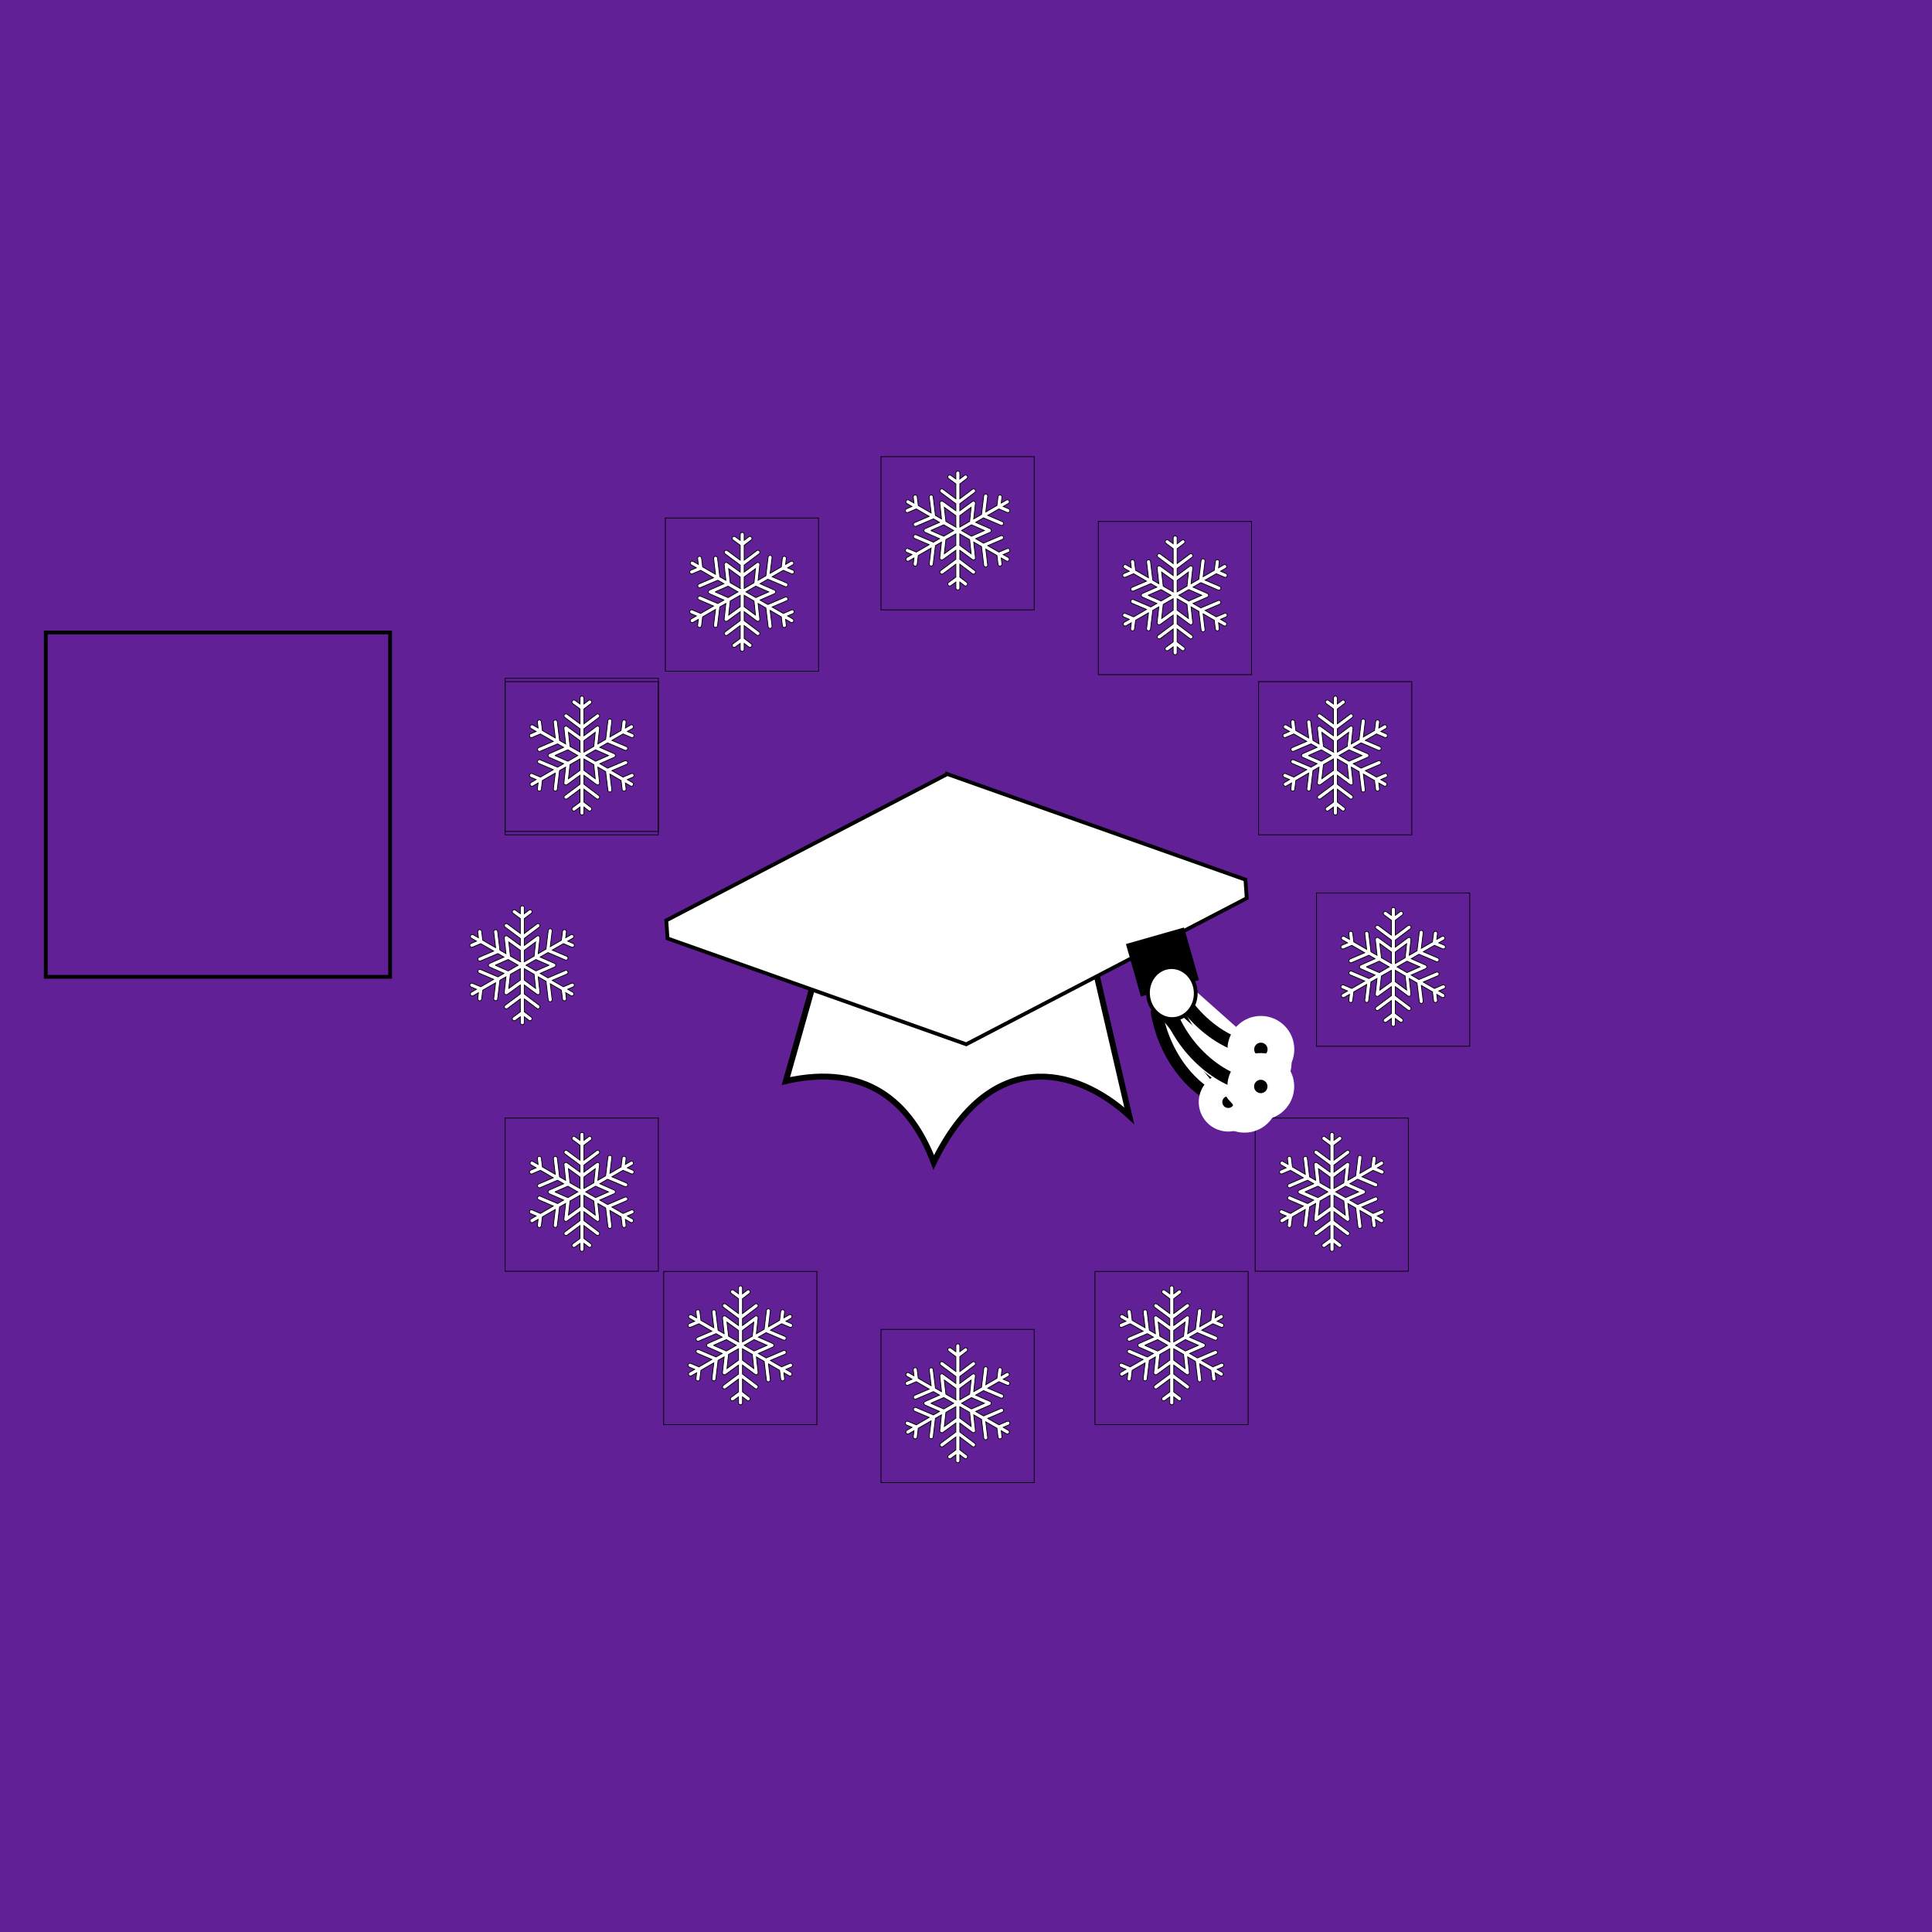 <svg width="512" height="512" xmlns="http://www.w3.org/2000/svg" xmlns:xlink="http://www.w3.org/1999/xlink">
 <defs>
  <rect height="8" width="8" id="p" fill="#60278e"/>
  <style type="text/css">@import url('https://fonts.googleapis.com/css?family=Ubuntu');</style>
 </defs>
 <g>
  <title>background</title>
  <rect x="-1" y="-1" width="514" height="514" id="canvas_background" fill="#612095"/>
 </g>
 <g>
  <title>Layer 1</title>
  <defs>
   <style type="text/css">
    <![CDATA[
    .outline { stroke:none; stroke-width:0 }
  ]]>
   </style>
   <g id="svg_4">
    <path d="m-815.09,23.267l-143.722,-381.083l374.409,-146.284a187.205,190.542 90 0 1 143.722,381.083a187.205,190.542 90 0 1 -374.409,146.284z" id="svg_6"/>
   </g>
   <g id="heart">
    <path id="svg_1" d="m-765.944,-6.179l-143.722,-381.083l374.409,-146.284a187.205,190.542 90 0 1 143.722,381.083a187.205,190.542 90 0 1 -374.409,146.284z"/>
   </g>
  </defs>
  <desc>a nearly perfect heart
	 made of two arcs and a right angle</desc>
  <defs>
   <clipPath id="svg_218" clipPathUnits="userSpaceOnUse">
    <path id="svg_224" d="m3025056.756,-2057697.953l7824.543,0l0,-3259.811l-7824.543,0l0,3259.811z"/>
   </clipPath>
   <clipPath id="svg_211" clipPathUnits="userSpaceOnUse">
    <path id="svg_223" d="m3025056.756,-2057697.953l7824.543,0l0,-3259.811l-7824.543,0l0,3259.811z"/>
   </clipPath>
  </defs>
  <g stroke="null" id="svg_8">
   <use stroke="null" xlink:href="#svg_4" class="outline " fill="#ffffff" transform="matrix(-0.087,-0.087,0.087,-0.087,70999586.573,-52595450.118) " id="svg_7" y="-3457.735" x="3894.31"/>
  </g>
  <g id="svg_15" stroke="null">
   <g id="svg_40" stroke="null">
    <g id="svg_114" stroke="null">
     <rect transform="matrix(0.201,0,0,0.201,321.036,-51.228) " x="-719.935" y="937.836" width="202" height="202" id="svg_107" fill="none" stroke="null"/>
     <g transform="matrix(0.201,0,0,0.201,321.036,-51.228) " id="svg_113" stroke="null">
      <title>Layer 1</title>
      <g id="svg_112" stroke="null">
       <g id="svg_111" stroke="null">
        <g id="svg_110" stroke="null">
         <path d="m-550.203,1060.429c-0.565,-1.326 -2.099,-1.943 -3.429,-1.377l-10.814,4.619l-14.711,-8.494l19.224,-8.212c1.328,-0.567 1.945,-2.101 1.377,-3.429c-0.567,-1.327 -2.1,-1.945 -3.429,-1.377l-22.829,9.752l-10.249,-5.918l18.992,-8.374c0.948,-0.417 1.559,-1.355 1.559,-2.391c0,-1.036 -0.611,-1.974 -1.559,-2.391l-18.992,-8.374l10.249,-5.918l22.829,9.752c0.334,0.143 0.683,0.212 1.025,0.212c1.014,0 1.98,-0.596 2.404,-1.589c0.568,-1.327 -0.049,-2.862 -1.377,-3.429l-19.224,-8.212l14.711,-8.493l10.814,4.618c0.334,0.143 0.683,0.212 1.025,0.212c1.016,0 1.98,-0.596 2.404,-1.589c0.568,-1.327 -0.048,-2.862 -1.377,-3.429l-7.209,-3.079l6.789,-3.919c1.25,-0.722 1.678,-2.32 0.957,-3.57c-0.724,-1.25 -2.324,-1.68 -3.57,-0.957l-6.789,3.92l0.938,-7.782c0.174,-1.433 -0.849,-2.734 -2.281,-2.907c-1.43,-0.175 -2.734,0.847 -2.907,2.281l-1.407,11.674l-14.711,8.493l2.501,-20.755c0.174,-1.433 -0.849,-2.734 -2.281,-2.907c-1.437,-0.18 -2.734,0.847 -2.907,2.281l-2.97,24.646l-10.249,5.917l2.244,-20.635c0.112,-1.028 -0.394,-2.028 -1.291,-2.546c-0.898,-0.515 -1.861,-0.458 -2.699,0.154l-16.597,12.262l0,-9.221l19.709,-14.895c1.155,-0.865 1.312,-2.503 0.446,-3.658c-0.863,-1.152 -2.386,-1.39 -3.544,-0.522l-16.611,12.543l0,-19.598l9.256,-7.056c1.155,-0.865 1.312,-2.503 0.446,-3.658c-0.863,-1.152 -2.384,-1.39 -3.544,-0.522l-6.158,4.703l0,-7.84c0,-1.443 -1.17,-2.613 -2.613,-2.613s-2.613,1.17 -2.613,2.613l0,7.84l-6.423,-4.703c-1.155,-0.868 -2.868,-0.63 -3.734,0.522c-0.866,1.155 -0.519,2.793 0.636,3.658l9.521,7.056l0,19.599l-16.875,-12.543c-1.157,-0.868 -2.869,-0.63 -3.734,0.522c-0.866,1.155 -0.519,2.793 0.636,3.658l19.974,14.895l0,9.221l-16.9,-12.262c-0.836,-0.611 -2.028,-0.67 -2.926,-0.154c-0.897,0.518 -1.441,1.517 -1.329,2.546l2.225,20.635l-7.996,-4.611l-2.973,-24.646c-0.173,-1.434 -1.474,-2.449 -2.909,-2.281c-1.433,0.172 -2.456,1.474 -2.282,2.907l2.499,20.755l-16.974,-9.8l-1.407,-11.674c-0.171,-1.433 -1.479,-2.441 -2.907,-2.281c-1.433,0.172 -2.455,1.474 -2.281,2.907l0.937,7.782l-6.789,-3.92c-1.254,-0.723 -2.848,-0.293 -3.57,0.957c-0.721,1.25 -0.293,2.848 0.957,3.57l6.789,3.919l-7.208,3.079c-1.328,0.567 -1.945,2.102 -1.377,3.429c0.424,0.993 1.388,1.589 2.404,1.589c0.342,0 0.69,-0.069 1.025,-0.212l10.813,-4.618l16.974,9.8l-19.224,8.213c-1.327,0.567 -1.943,2.101 -1.376,3.43c0.424,0.992 1.388,1.587 2.404,1.587c0.342,0 0.69,-0.069 1.026,-0.212l22.828,-9.751l7.986,4.611l-18.992,8.374c-0.948,0.417 -1.559,1.355 -1.559,2.391c0,1.036 0.611,1.974 1.559,2.391l18.992,8.374l-7.986,4.611l-22.828,-9.751c-1.333,-0.568 -2.864,0.048 -3.43,1.376c-0.568,1.328 0.049,2.863 1.376,3.43l19.224,8.213l-16.974,9.8l-10.813,-4.619c-1.328,-0.567 -2.862,0.051 -3.429,1.377c-0.568,1.327 0.049,2.862 1.377,3.429l7.208,3.079l-6.789,3.919c-1.25,0.722 -1.678,2.32 -0.957,3.57c0.485,0.838 1.363,1.307 2.266,1.307c0.443,0 0.893,-0.112 1.304,-0.35l6.789,-3.92l-0.937,7.782c-0.174,1.433 0.849,2.734 2.281,2.907c0.106,0.013 0.212,0.019 0.316,0.019c1.303,0 2.431,-0.974 2.59,-2.301l1.407,-11.674l16.973,-9.8l-2.499,20.755c-0.174,1.433 0.849,2.734 2.281,2.907c0.106,0.013 0.212,0.019 0.316,0.019c1.303,0 2.431,-0.974 2.59,-2.3l2.969,-24.646l7.986,-4.611l-2.244,20.635c-0.112,1.028 0.394,2.028 1.291,2.546c0.894,0.514 2.165,0.457 3.002,-0.154l16.9,-12.262l0,11.835l-20.012,14.895c-1.155,0.865 -1.464,2.503 -0.598,3.658c0.865,1.155 2.615,1.392 3.772,0.522l16.837,-12.543l0,16.986l-9.559,7.056c-1.155,0.865 -1.464,2.503 -0.598,3.658c0.866,1.152 2.617,1.392 3.772,0.522l6.385,-4.703l0,7.84c0,1.443 1.17,2.613 2.613,2.613s2.613,-1.17 2.613,-2.613l0,-7.84l6.12,4.703c0.471,0.353 0.945,0.523 1.49,0.523c0.795,0 1.542,-0.361 2.055,-1.045c0.867,-1.155 0.766,-2.793 -0.389,-3.658l-9.275,-7.056l0,-16.986l16.573,12.543c0.471,0.353 0.945,0.523 1.49,0.523c0.795,0 1.542,-0.361 2.055,-1.045c0.867,-1.155 0.766,-2.793 -0.389,-3.658l-19.728,-14.895l0,-11.835l16.597,12.262c0.458,0.334 0.925,0.504 1.468,0.504c0.451,0 0.863,-0.116 1.269,-0.35c0.897,-0.518 1.385,-1.517 1.272,-2.546l-2.253,-20.635l10.244,5.917l2.967,24.646c0.16,1.327 1.286,2.3 2.589,2.3c0.105,0 0.21,-0.006 0.316,-0.019c1.433,-0.172 2.455,-1.474 2.281,-2.907l-2.501,-20.755l14.711,8.493l1.407,11.674c0.16,1.327 1.287,2.301 2.59,2.301c0.105,0 0.211,-0.006 0.316,-0.019c1.433,-0.172 2.455,-1.474 2.281,-2.907l-0.938,-7.782l6.789,3.92c0.412,0.237 0.861,0.349 1.304,0.349c0.903,0 1.781,-0.468 2.266,-1.307c0.721,-1.25 0.293,-2.848 -0.957,-3.57l-6.789,-3.919l7.209,-3.079c1.329,-0.566 1.945,-2.101 1.377,-3.428l0,-0zm-104.066,-25.2l17.07,-7.527l13.036,7.527l-13.037,7.527l-17.07,-7.527l0,0zm33.024,19.579l-15.205,11.021l2.092,-18.547l13.113,-7.527l0,15.052zm0,-24.106l-13.113,-7.527l-2.092,-18.547l15.205,11.021l0,15.052zm5.226,-15.052l14.902,-11.021l-1.941,18.547l-12.961,7.527l0,-15.052l0,0zm0,39.158l0,-15.052l12.961,7.527l1.941,18.547l-14.902,-11.021zm15.348,-12.053l-13.037,-7.527l13.037,-7.527l17.07,7.527l-17.07,7.527z" id="svg_109" fill="#ffffff" stroke="null"/>
        </g>
       </g>
      </g>
     </g>
    </g>
    <g id="svg_23" stroke="null">
     <rect transform="matrix(0.201,0,0,0.201,321.036,-51.228) " x="-931.195" y="1149.096" width="202" height="202" id="svg_2" fill="none" stroke="null"/>
    </g>
    <g id="svg_130" stroke="null">
     <rect transform="matrix(0.201,0,0,0.201,321.036,-51.228) " x="-149.084" y="942.331" width="202" height="202" id="svg_123" fill="none" stroke="null"/>
     <g transform="matrix(0.201,0,0,0.201,321.036,-51.228) " id="svg_129" stroke="null">
      <title>Layer 1</title>
      <g id="svg_128" stroke="null">
       <g id="svg_127" stroke="null">
        <g id="svg_126" stroke="null">
         <path d="m20.649,1064.924c-0.565,-1.326 -2.099,-1.943 -3.429,-1.377l-10.814,4.619l-14.711,-8.494l19.224,-8.212c1.328,-0.567 1.945,-2.101 1.377,-3.429c-0.567,-1.327 -2.1,-1.945 -3.429,-1.377l-22.829,9.752l-10.249,-5.918l18.992,-8.374c0.948,-0.417 1.559,-1.355 1.559,-2.391c0,-1.036 -0.611,-1.974 -1.559,-2.391l-18.992,-8.374l10.249,-5.918l22.829,9.752c0.334,0.143 0.683,0.212 1.025,0.212c1.014,0 1.98,-0.596 2.404,-1.589c0.568,-1.327 -0.049,-2.862 -1.377,-3.429l-19.224,-8.212l14.711,-8.493l10.814,4.618c0.334,0.143 0.683,0.212 1.025,0.212c1.016,0 1.98,-0.596 2.404,-1.589c0.568,-1.327 -0.048,-2.862 -1.377,-3.429l-7.209,-3.079l6.789,-3.919c1.25,-0.722 1.678,-2.32 0.957,-3.57c-0.724,-1.25 -2.324,-1.68 -3.57,-0.957l-6.789,3.92l0.938,-7.782c0.174,-1.433 -0.849,-2.734 -2.281,-2.907c-1.43,-0.175 -2.734,0.847 -2.907,2.281l-1.407,11.674l-14.711,8.493l2.501,-20.755c0.174,-1.433 -0.849,-2.734 -2.281,-2.907c-1.437,-0.18 -2.734,0.847 -2.907,2.281l-2.97,24.646l-10.249,5.917l2.244,-20.635c0.112,-1.028 -0.394,-2.028 -1.291,-2.546c-0.898,-0.515 -1.861,-0.458 -2.699,0.154l-16.597,12.262l0,-9.221l19.709,-14.895c1.155,-0.865 1.312,-2.503 0.446,-3.658c-0.863,-1.152 -2.386,-1.39 -3.544,-0.522l-16.611,12.543l0,-19.598l9.256,-7.056c1.155,-0.865 1.312,-2.503 0.446,-3.658c-0.863,-1.152 -2.384,-1.39 -3.544,-0.522l-6.158,4.703l0,-7.84c0,-1.443 -1.17,-2.613 -2.613,-2.613s-2.613,1.17 -2.613,2.613l0,7.84l-6.423,-4.703c-1.155,-0.868 -2.868,-0.63 -3.734,0.522c-0.866,1.155 -0.519,2.793 0.636,3.658l9.521,7.056l0,19.599l-16.875,-12.543c-1.157,-0.868 -2.869,-0.63 -3.734,0.522c-0.866,1.155 -0.519,2.793 0.636,3.658l19.974,14.895l0,9.221l-16.9,-12.262c-0.836,-0.611 -2.028,-0.67 -2.926,-0.154c-0.897,0.518 -1.441,1.517 -1.329,2.546l2.225,20.635l-7.996,-4.611l-2.973,-24.646c-0.173,-1.434 -1.474,-2.449 -2.909,-2.281c-1.433,0.172 -2.456,1.474 -2.282,2.907l2.499,20.755l-16.974,-9.8l-1.407,-11.674c-0.171,-1.433 -1.479,-2.441 -2.907,-2.281c-1.433,0.172 -2.455,1.474 -2.281,2.907l0.937,7.782l-6.789,-3.92c-1.254,-0.723 -2.848,-0.293 -3.57,0.957c-0.721,1.25 -0.293,2.848 0.957,3.57l6.789,3.919l-7.208,3.079c-1.328,0.567 -1.945,2.102 -1.377,3.429c0.424,0.993 1.388,1.589 2.404,1.589c0.342,0 0.69,-0.069 1.025,-0.212l10.813,-4.618l16.974,9.8l-19.224,8.213c-1.327,0.567 -1.943,2.101 -1.376,3.43c0.424,0.992 1.388,1.587 2.404,1.587c0.342,0 0.69,-0.069 1.026,-0.212l22.828,-9.751l7.986,4.611l-18.992,8.374c-0.948,0.417 -1.559,1.355 -1.559,2.391c0,1.036 0.611,1.974 1.559,2.391l18.992,8.374l-7.986,4.611l-22.828,-9.751c-1.333,-0.568 -2.864,0.048 -3.43,1.376c-0.568,1.328 0.049,2.863 1.376,3.43l19.224,8.213l-16.974,9.8l-10.813,-4.619c-1.328,-0.567 -2.862,0.051 -3.429,1.377c-0.568,1.327 0.049,2.862 1.377,3.429l7.208,3.079l-6.789,3.919c-1.25,0.722 -1.678,2.32 -0.957,3.57c0.485,0.838 1.363,1.307 2.266,1.307c0.443,0 0.893,-0.112 1.304,-0.35l6.789,-3.92l-0.937,7.782c-0.174,1.433 0.849,2.734 2.281,2.907c0.106,0.013 0.212,0.019 0.316,0.019c1.303,0 2.431,-0.974 2.59,-2.301l1.407,-11.674l16.973,-9.8l-2.499,20.755c-0.174,1.433 0.849,2.734 2.281,2.907c0.106,0.013 0.212,0.019 0.316,0.019c1.303,0 2.431,-0.974 2.59,-2.3l2.969,-24.646l7.986,-4.611l-2.244,20.635c-0.112,1.028 0.394,2.028 1.291,2.546c0.894,0.514 2.165,0.457 3.002,-0.154l16.9,-12.262l0,11.835l-20.012,14.895c-1.155,0.865 -1.464,2.503 -0.598,3.658c0.865,1.155 2.615,1.392 3.772,0.522l16.837,-12.543l0,16.986l-9.559,7.056c-1.155,0.865 -1.464,2.503 -0.598,3.658c0.866,1.152 2.617,1.392 3.772,0.522l6.385,-4.703l0,7.84c0,1.443 1.17,2.613 2.613,2.613s2.613,-1.17 2.613,-2.613l0,-7.84l6.12,4.703c0.471,0.353 0.945,0.523 1.49,0.523c0.795,0 1.542,-0.361 2.055,-1.045c0.867,-1.155 0.766,-2.793 -0.389,-3.658l-9.275,-7.056l0,-16.986l16.573,12.543c0.471,0.353 0.945,0.523 1.49,0.523c0.795,0 1.542,-0.361 2.055,-1.045c0.867,-1.155 0.766,-2.793 -0.389,-3.658l-19.728,-14.895l0,-11.835l16.597,12.262c0.458,0.334 0.925,0.504 1.468,0.504c0.451,0 0.863,-0.116 1.269,-0.35c0.897,-0.518 1.385,-1.517 1.272,-2.546l-2.253,-20.635l10.244,5.917l2.967,24.646c0.16,1.327 1.286,2.3 2.589,2.3c0.105,0 0.21,-0.006 0.316,-0.019c1.433,-0.172 2.455,-1.474 2.281,-2.907l-2.501,-20.755l14.711,8.493l1.407,11.674c0.16,1.327 1.287,2.301 2.59,2.301c0.105,0 0.211,-0.006 0.316,-0.019c1.433,-0.172 2.455,-1.474 2.281,-2.907l-0.938,-7.782l6.789,3.92c0.412,0.237 0.861,0.349 1.304,0.349c0.903,0 1.781,-0.468 2.266,-1.307c0.721,-1.25 0.293,-2.848 -0.957,-3.57l-6.789,-3.919l7.209,-3.079c1.329,-0.566 1.945,-2.101 1.377,-3.428zm-104.066,-25.2l17.07,-7.527l13.036,7.527l-13.037,7.527l-17.07,-7.527l0,0zm33.024,19.579l-15.205,11.021l2.092,-18.547l13.113,-7.527l0,15.052zm0,-24.106l-13.113,-7.527l-2.092,-18.547l15.205,11.021l0,15.052zm5.226,-15.052l14.902,-11.021l-1.941,18.547l-12.961,7.527l0,-15.052l0,0l0,0zm0,39.158l0,-15.052l12.961,7.527l1.941,18.547l-14.902,-11.021zm15.348,-12.053l-13.037,-7.527l13.037,-7.527l17.07,7.527l-17.07,7.527z" id="svg_125" fill="#ffffff" stroke="null"/>
        </g>
       </g>
      </g>
     </g>
    </g>
    <g id="svg_138" stroke="null">
     <rect transform="matrix(0.201,0,0,0.201,321.036,-51.228) " x="62.176" y="1153.59" width="202" height="202" id="svg_131" fill="none" stroke="null"/>
     <g transform="matrix(0.201,0,0,0.201,321.036,-51.228) " id="svg_137" stroke="null">
      <title>Layer 1</title>
      <g id="svg_136" stroke="null">
       <g id="svg_135" stroke="null">
        <g id="svg_134" stroke="null">
         <path d="m231.909,1276.184c-0.565,-1.326 -2.099,-1.943 -3.429,-1.377l-10.814,4.619l-14.711,-8.494l19.224,-8.212c1.328,-0.567 1.945,-2.101 1.377,-3.429c-0.567,-1.327 -2.1,-1.945 -3.429,-1.377l-22.829,9.752l-10.249,-5.918l18.992,-8.374c0.948,-0.417 1.559,-1.355 1.559,-2.391c0,-1.036 -0.611,-1.974 -1.559,-2.391l-18.992,-8.374l10.249,-5.918l22.829,9.752c0.334,0.143 0.683,0.212 1.025,0.212c1.014,0 1.98,-0.596 2.404,-1.589c0.568,-1.327 -0.049,-2.862 -1.377,-3.429l-19.224,-8.212l14.711,-8.493l10.814,4.618c0.334,0.143 0.683,0.212 1.025,0.212c1.016,0 1.98,-0.596 2.404,-1.589c0.568,-1.327 -0.048,-2.862 -1.377,-3.429l-7.209,-3.079l6.789,-3.919c1.25,-0.722 1.678,-2.32 0.957,-3.57c-0.724,-1.25 -2.324,-1.68 -3.57,-0.957l-6.789,3.92l0.938,-7.782c0.174,-1.433 -0.849,-2.734 -2.281,-2.907c-1.43,-0.175 -2.734,0.847 -2.907,2.281l-1.407,11.674l-14.711,8.493l2.501,-20.755c0.174,-1.433 -0.849,-2.734 -2.281,-2.907c-1.437,-0.18 -2.734,0.847 -2.907,2.281l-2.97,24.646l-10.249,5.917l2.244,-20.635c0.112,-1.028 -0.394,-2.028 -1.291,-2.546c-0.898,-0.515 -1.861,-0.458 -2.699,0.154l-16.597,12.262l0,-9.221l19.709,-14.895c1.155,-0.865 1.312,-2.503 0.446,-3.658c-0.863,-1.152 -2.386,-1.39 -3.544,-0.522l-16.611,12.543l0,-19.598l9.256,-7.056c1.155,-0.865 1.312,-2.503 0.446,-3.658c-0.863,-1.152 -2.384,-1.39 -3.544,-0.522l-6.158,4.703l0,-7.84c0,-1.443 -1.17,-2.613 -2.613,-2.613s-2.613,1.17 -2.613,2.613l0,7.84l-6.423,-4.703c-1.155,-0.868 -2.868,-0.63 -3.734,0.522c-0.866,1.155 -0.519,2.793 0.636,3.658l9.521,7.056l0,19.599l-16.875,-12.543c-1.157,-0.868 -2.869,-0.63 -3.734,0.522c-0.866,1.155 -0.519,2.793 0.636,3.658l19.974,14.895l0,9.221l-16.9,-12.262c-0.836,-0.611 -2.028,-0.67 -2.926,-0.154c-0.897,0.518 -1.441,1.517 -1.329,2.546l2.225,20.635l-7.996,-4.611l-2.973,-24.646c-0.173,-1.434 -1.474,-2.449 -2.909,-2.281c-1.433,0.172 -2.456,1.474 -2.282,2.907l2.499,20.755l-16.974,-9.8l-1.407,-11.674c-0.171,-1.433 -1.479,-2.441 -2.907,-2.281c-1.433,0.172 -2.455,1.474 -2.281,2.907l0.937,7.782l-6.789,-3.92c-1.254,-0.723 -2.848,-0.293 -3.57,0.957c-0.721,1.25 -0.293,2.848 0.957,3.57l6.789,3.919l-7.208,3.079c-1.328,0.567 -1.945,2.102 -1.377,3.429c0.424,0.993 1.388,1.589 2.404,1.589c0.342,0 0.69,-0.069 1.025,-0.212l10.813,-4.618l16.974,9.8l-19.224,8.213c-1.327,0.567 -1.943,2.101 -1.376,3.43c0.424,0.992 1.388,1.587 2.404,1.587c0.342,0 0.69,-0.069 1.026,-0.212l22.828,-9.751l7.986,4.611l-18.992,8.374c-0.948,0.417 -1.559,1.355 -1.559,2.391c0,1.036 0.611,1.974 1.559,2.391l18.992,8.374l-7.986,4.611l-22.828,-9.751c-1.333,-0.568 -2.864,0.048 -3.43,1.376c-0.568,1.328 0.049,2.863 1.376,3.43l19.224,8.213l-16.974,9.8l-10.813,-4.619c-1.328,-0.567 -2.862,0.051 -3.429,1.377c-0.568,1.327 0.049,2.862 1.377,3.429l7.208,3.079l-6.789,3.919c-1.25,0.722 -1.678,2.32 -0.957,3.57c0.485,0.838 1.363,1.307 2.266,1.307c0.443,0 0.893,-0.112 1.304,-0.35l6.789,-3.92l-0.937,7.782c-0.174,1.433 0.849,2.734 2.281,2.907c0.106,0.013 0.212,0.019 0.316,0.019c1.303,0 2.431,-0.974 2.59,-2.301l1.407,-11.674l16.973,-9.8l-2.499,20.755c-0.174,1.433 0.849,2.734 2.281,2.907c0.106,0.013 0.212,0.019 0.316,0.019c1.303,0 2.431,-0.974 2.59,-2.3l2.969,-24.646l7.986,-4.611l-2.244,20.635c-0.112,1.028 0.394,2.028 1.291,2.546c0.894,0.514 2.165,0.457 3.002,-0.154l16.9,-12.262l0,11.835l-20.012,14.895c-1.155,0.865 -1.464,2.503 -0.598,3.658c0.865,1.155 2.615,1.392 3.772,0.522l16.837,-12.543l0,16.986l-9.559,7.056c-1.155,0.865 -1.464,2.503 -0.598,3.658c0.866,1.152 2.617,1.392 3.772,0.522l6.385,-4.703l0,7.84c0,1.443 1.17,2.613 2.613,2.613s2.613,-1.17 2.613,-2.613l0,-7.84l6.12,4.703c0.471,0.353 0.945,0.523 1.49,0.523c0.795,0 1.542,-0.361 2.055,-1.045c0.867,-1.155 0.766,-2.793 -0.389,-3.658l-9.275,-7.056l0,-16.986l16.573,12.543c0.471,0.353 0.945,0.523 1.49,0.523c0.795,0 1.542,-0.361 2.055,-1.045c0.867,-1.155 0.766,-2.793 -0.389,-3.658l-19.728,-14.895l0,-11.835l16.597,12.262c0.458,0.334 0.925,0.504 1.468,0.504c0.451,0 0.863,-0.116 1.269,-0.35c0.897,-0.518 1.385,-1.517 1.272,-2.546l-2.253,-20.635l10.244,5.917l2.967,24.646c0.16,1.327 1.286,2.3 2.589,2.3c0.105,0 0.21,-0.006 0.316,-0.019c1.433,-0.172 2.455,-1.474 2.281,-2.907l-2.501,-20.755l14.711,8.493l1.407,11.674c0.16,1.327 1.287,2.301 2.59,2.301c0.105,0 0.211,-0.006 0.316,-0.019c1.433,-0.172 2.455,-1.474 2.281,-2.907l-0.938,-7.782l6.789,3.92c0.412,0.237 0.861,0.349 1.304,0.349c0.903,0 1.781,-0.468 2.266,-1.307c0.721,-1.25 0.293,-2.848 -0.957,-3.57l-6.789,-3.919l7.209,-3.079c1.329,-0.566 1.945,-2.101 1.377,-3.428l0,-0zm-104.066,-25.2l17.07,-7.527l13.036,7.527l-13.037,7.527l-17.07,-7.527l0,0zm33.024,19.579l-15.205,11.021l2.092,-18.547l13.113,-7.527l0,15.052zm0,-24.106l-13.113,-7.527l-2.092,-18.547l15.205,11.021l0,15.052zm5.226,-15.052l14.902,-11.021l-1.941,18.547l-12.961,7.527l0,-15.052l0,0zm0,39.158l0,-15.052l12.961,7.527l1.941,18.547l-14.902,-11.021zm15.348,-12.053l-13.037,-7.527l13.037,-7.527l17.07,7.527l-17.07,7.527z" id="svg_133" fill="#ffffff" stroke="null"/>
        </g>
       </g>
      </g>
     </g>
    </g>
    <g id="svg_22" stroke="null">
     <rect x="12.131" y="167.619" width="91.25" height="91.25" id="svg_14" fill="none" stroke="null"/>
    </g>
    <g transform="matrix(0.201,0,0,0.201,321.036,-51.228) " id="svg_21" stroke="null">
     <title>Layer 1</title>
     <g id="svg_34" stroke="null">
      <g id="svg_33" stroke="null">
       <g id="svg_32" stroke="null">
        <path d="m-840.123,1552.664c-0.565,-1.326 -2.099,-1.943 -3.429,-1.377l-10.814,4.619l-14.711,-8.494l19.224,-8.212c1.328,-0.567 1.945,-2.101 1.377,-3.429c-0.567,-1.327 -2.1,-1.945 -3.429,-1.377l-22.829,9.752l-10.249,-5.918l18.992,-8.374c0.948,-0.417 1.559,-1.355 1.559,-2.391c0,-1.036 -0.611,-1.974 -1.559,-2.391l-18.992,-8.374l10.249,-5.918l22.829,9.752c0.334,0.143 0.683,0.212 1.025,0.212c1.014,0 1.98,-0.596 2.404,-1.589c0.568,-1.327 -0.049,-2.862 -1.377,-3.429l-19.224,-8.212l14.711,-8.493l10.814,4.618c0.334,0.143 0.683,0.212 1.025,0.212c1.016,0 1.98,-0.596 2.404,-1.589c0.568,-1.327 -0.048,-2.862 -1.377,-3.429l-7.209,-3.079l6.789,-3.919c1.25,-0.722 1.678,-2.32 0.957,-3.57c-0.724,-1.25 -2.324,-1.68 -3.57,-0.957l-6.789,3.92l0.938,-7.782c0.174,-1.433 -0.849,-2.734 -2.281,-2.907c-1.43,-0.175 -2.734,0.847 -2.907,2.281l-1.407,11.674l-14.711,8.493l2.501,-20.755c0.174,-1.433 -0.849,-2.734 -2.281,-2.907c-1.437,-0.18 -2.734,0.847 -2.907,2.281l-2.97,24.646l-10.249,5.917l2.244,-20.635c0.112,-1.028 -0.394,-2.028 -1.291,-2.546c-0.898,-0.515 -1.861,-0.458 -2.699,0.154l-16.597,12.262l0,-9.221l19.709,-14.895c1.155,-0.865 1.312,-2.503 0.446,-3.658c-0.863,-1.152 -2.386,-1.39 -3.544,-0.522l-16.611,12.543l0,-19.598l9.256,-7.056c1.155,-0.865 1.312,-2.503 0.446,-3.658c-0.863,-1.152 -2.384,-1.39 -3.544,-0.522l-6.158,4.703l0,-7.84c0,-1.443 -1.17,-2.613 -2.613,-2.613s-2.613,1.17 -2.613,2.613l0,7.84l-6.423,-4.703c-1.155,-0.868 -2.868,-0.63 -3.734,0.522c-0.866,1.155 -0.519,2.793 0.636,3.658l9.521,7.056l0,19.599l-16.875,-12.543c-1.157,-0.868 -2.869,-0.63 -3.734,0.522c-0.866,1.155 -0.519,2.793 0.636,3.658l19.974,14.895l0,9.221l-16.9,-12.262c-0.836,-0.611 -2.028,-0.67 -2.926,-0.154c-0.897,0.518 -1.441,1.517 -1.329,2.546l2.225,20.635l-7.996,-4.611l-2.973,-24.646c-0.173,-1.434 -1.474,-2.449 -2.909,-2.281c-1.433,0.172 -2.456,1.474 -2.282,2.907l2.499,20.755l-16.974,-9.8l-1.407,-11.674c-0.171,-1.433 -1.479,-2.441 -2.907,-2.281c-1.433,0.172 -2.455,1.474 -2.281,2.907l0.937,7.782l-6.789,-3.92c-1.254,-0.723 -2.848,-0.293 -3.57,0.957c-0.721,1.25 -0.293,2.848 0.957,3.57l6.789,3.919l-7.208,3.079c-1.328,0.567 -1.945,2.102 -1.377,3.429c0.424,0.993 1.388,1.589 2.404,1.589c0.342,0 0.69,-0.069 1.025,-0.212l10.813,-4.618l16.974,9.8l-19.224,8.213c-1.327,0.567 -1.943,2.101 -1.376,3.43c0.424,0.992 1.388,1.587 2.404,1.587c0.342,0 0.69,-0.069 1.026,-0.212l22.828,-9.751l7.986,4.611l-18.992,8.374c-0.948,0.417 -1.559,1.355 -1.559,2.391c0,1.036 0.611,1.974 1.559,2.391l18.992,8.374l-7.986,4.611l-22.828,-9.751c-1.333,-0.568 -2.864,0.048 -3.43,1.376c-0.568,1.328 0.049,2.863 1.376,3.43l19.224,8.213l-16.974,9.8l-10.813,-4.619c-1.328,-0.567 -2.862,0.051 -3.429,1.377c-0.568,1.327 0.049,2.862 1.377,3.429l7.208,3.079l-6.789,3.919c-1.25,0.722 -1.678,2.32 -0.957,3.57c0.485,0.838 1.363,1.307 2.266,1.307c0.443,0 0.893,-0.112 1.304,-0.35l6.789,-3.92l-0.937,7.782c-0.174,1.433 0.849,2.734 2.281,2.907c0.106,0.013 0.212,0.019 0.316,0.019c1.303,0 2.431,-0.974 2.59,-2.301l1.407,-11.674l16.973,-9.8l-2.499,20.755c-0.174,1.433 0.849,2.734 2.281,2.907c0.106,0.013 0.212,0.019 0.316,0.019c1.303,0 2.431,-0.974 2.59,-2.3l2.969,-24.646l7.986,-4.611l-2.244,20.635c-0.112,1.028 0.394,2.028 1.291,2.546c0.894,0.514 2.165,0.457 3.002,-0.154l16.9,-12.262l0,11.835l-20.012,14.895c-1.155,0.865 -1.464,2.503 -0.598,3.658c0.865,1.155 2.615,1.392 3.772,0.522l16.837,-12.543l0,16.986l-9.559,7.056c-1.155,0.865 -1.464,2.503 -0.598,3.658c0.866,1.152 2.617,1.392 3.772,0.522l6.385,-4.703l0,7.84c0,1.443 1.17,2.613 2.613,2.613s2.613,-1.17 2.613,-2.613l0,-7.84l6.12,4.703c0.471,0.353 0.945,0.523 1.49,0.523c0.795,0 1.542,-0.361 2.055,-1.045c0.867,-1.155 0.766,-2.793 -0.389,-3.658l-9.275,-7.056l0,-16.986l16.573,12.543c0.471,0.353 0.945,0.523 1.49,0.523c0.795,0 1.542,-0.361 2.055,-1.045c0.867,-1.155 0.766,-2.793 -0.389,-3.658l-19.728,-14.895l0,-11.835l16.597,12.262c0.458,0.334 0.925,0.504 1.468,0.504c0.451,0 0.863,-0.116 1.269,-0.35c0.897,-0.518 1.385,-1.517 1.272,-2.546l-2.253,-20.635l10.244,5.917l2.967,24.646c0.16,1.327 1.286,2.3 2.589,2.3c0.105,0 0.21,-0.006 0.316,-0.019c1.433,-0.172 2.455,-1.474 2.281,-2.907l-2.501,-20.755l14.711,8.493l1.407,11.674c0.16,1.327 1.287,2.301 2.59,2.301c0.105,0 0.211,-0.006 0.316,-0.019c1.433,-0.172 2.455,-1.474 2.281,-2.907l-0.938,-7.782l6.789,3.92c0.412,0.237 0.861,0.349 1.304,0.349c0.903,0 1.781,-0.468 2.266,-1.307c0.721,-1.25 0.293,-2.848 -0.957,-3.57l-6.789,-3.919l7.209,-3.079c1.329,-0.566 1.945,-2.101 1.377,-3.428zm-104.066,-25.2l17.07,-7.527l13.036,7.527l-13.037,7.527l-17.07,-7.527l0,0zm33.024,19.579l-15.205,11.021l2.092,-18.547l13.113,-7.527l0,15.052zm0,-24.106l-13.113,-7.527l-2.092,-18.547l15.205,11.021l0,15.052zm5.226,-15.052l14.902,-11.021l-1.941,18.547l-12.961,7.527l0,-15.052l0,0l0,0zm0,39.158l0,-15.052l12.961,7.527l1.941,18.547l-14.902,-11.021zm15.348,-12.053l-13.037,-7.527l13.037,-7.527l17.07,7.527l-17.07,7.527z" id="svg_31" fill="#ffffff" stroke="null"/>
       </g>
      </g>
     </g>
    </g>
    <g id="svg_122" stroke="null">
     <rect transform="matrix(0.201,0,0,0.201,321.036,-51.228) " x="-435.633" y="856.928" width="202" height="202" id="svg_115" fill="none" stroke="null"/>
     <g transform="matrix(0.201,0,0,0.201,321.036,-51.228) " id="svg_121" stroke="null">
      <title>Layer 1</title>
      <g id="svg_120" stroke="null">
       <g id="svg_119" stroke="null">
        <g id="svg_118" stroke="null">
         <path d="m-265.901,979.521c-0.565,-1.326 -2.099,-1.943 -3.429,-1.377l-10.814,4.619l-14.711,-8.494l19.224,-8.212c1.328,-0.567 1.945,-2.101 1.377,-3.429c-0.567,-1.327 -2.1,-1.945 -3.429,-1.377l-22.829,9.752l-10.249,-5.918l18.992,-8.374c0.948,-0.417 1.559,-1.355 1.559,-2.391c0,-1.036 -0.611,-1.974 -1.559,-2.391l-18.992,-8.374l10.249,-5.918l22.829,9.752c0.334,0.143 0.683,0.212 1.025,0.212c1.014,0 1.98,-0.596 2.404,-1.589c0.568,-1.327 -0.049,-2.862 -1.377,-3.429l-19.224,-8.212l14.711,-8.493l10.814,4.618c0.334,0.143 0.683,0.212 1.025,0.212c1.016,0 1.98,-0.596 2.404,-1.589c0.568,-1.327 -0.048,-2.862 -1.377,-3.429l-7.209,-3.079l6.789,-3.919c1.25,-0.722 1.678,-2.32 0.957,-3.57c-0.724,-1.25 -2.324,-1.68 -3.57,-0.957l-6.789,3.92l0.938,-7.782c0.174,-1.433 -0.849,-2.734 -2.281,-2.907c-1.43,-0.175 -2.734,0.847 -2.907,2.281l-1.407,11.674l-14.711,8.493l2.501,-20.755c0.174,-1.433 -0.849,-2.734 -2.281,-2.907c-1.437,-0.18 -2.734,0.847 -2.907,2.281l-2.97,24.646l-10.249,5.917l2.244,-20.635c0.112,-1.028 -0.394,-2.028 -1.291,-2.546c-0.898,-0.515 -1.861,-0.458 -2.699,0.154l-16.597,12.262l0,-9.221l19.709,-14.895c1.155,-0.865 1.312,-2.503 0.446,-3.658c-0.863,-1.152 -2.386,-1.39 -3.544,-0.522l-16.611,12.543l0,-19.598l9.256,-7.056c1.155,-0.865 1.312,-2.503 0.446,-3.658c-0.863,-1.152 -2.384,-1.39 -3.544,-0.522l-6.158,4.703l0,-7.84c0,-1.443 -1.17,-2.613 -2.613,-2.613s-2.613,1.17 -2.613,2.613l0,7.84l-6.423,-4.703c-1.155,-0.868 -2.868,-0.63 -3.734,0.522c-0.866,1.155 -0.519,2.793 0.636,3.658l9.521,7.056l0,19.599l-16.875,-12.543c-1.157,-0.868 -2.869,-0.63 -3.734,0.522c-0.866,1.155 -0.519,2.793 0.636,3.658l19.974,14.895l0,9.221l-16.9,-12.262c-0.836,-0.611 -2.028,-0.67 -2.926,-0.154c-0.897,0.518 -1.441,1.517 -1.329,2.546l2.225,20.635l-7.996,-4.611l-2.973,-24.646c-0.173,-1.434 -1.474,-2.449 -2.909,-2.281c-1.433,0.172 -2.456,1.474 -2.282,2.907l2.499,20.755l-16.974,-9.8l-1.407,-11.674c-0.171,-1.433 -1.479,-2.441 -2.907,-2.281c-1.433,0.172 -2.455,1.474 -2.281,2.907l0.937,7.782l-6.789,-3.92c-1.254,-0.723 -2.848,-0.293 -3.57,0.957c-0.721,1.25 -0.293,2.848 0.957,3.57l6.789,3.919l-7.208,3.079c-1.328,0.567 -1.945,2.102 -1.377,3.429c0.424,0.993 1.388,1.589 2.404,1.589c0.342,0 0.69,-0.069 1.025,-0.212l10.813,-4.618l16.974,9.8l-19.224,8.213c-1.327,0.567 -1.943,2.101 -1.376,3.43c0.424,0.992 1.388,1.587 2.404,1.587c0.342,0 0.69,-0.069 1.026,-0.212l22.828,-9.751l7.986,4.611l-18.992,8.374c-0.948,0.417 -1.559,1.355 -1.559,2.391c0,1.036 0.611,1.974 1.559,2.391l18.992,8.374l-7.986,4.611l-22.828,-9.751c-1.333,-0.568 -2.864,0.048 -3.43,1.376c-0.568,1.328 0.049,2.863 1.376,3.43l19.224,8.213l-16.974,9.8l-10.813,-4.619c-1.328,-0.567 -2.862,0.051 -3.429,1.377c-0.568,1.327 0.049,2.862 1.377,3.429l7.208,3.079l-6.789,3.919c-1.25,0.722 -1.678,2.32 -0.957,3.57c0.485,0.838 1.363,1.307 2.266,1.307c0.443,0 0.893,-0.112 1.304,-0.35l6.789,-3.92l-0.937,7.782c-0.174,1.433 0.849,2.734 2.281,2.907c0.106,0.013 0.212,0.019 0.316,0.019c1.303,0 2.431,-0.974 2.59,-2.301l1.407,-11.674l16.973,-9.8l-2.499,20.755c-0.174,1.433 0.849,2.734 2.281,2.907c0.106,0.013 0.212,0.019 0.316,0.019c1.303,0 2.431,-0.974 2.59,-2.3l2.969,-24.646l7.986,-4.611l-2.244,20.635c-0.112,1.028 0.394,2.028 1.291,2.546c0.894,0.514 2.165,0.457 3.002,-0.154l16.9,-12.262l0,11.835l-20.012,14.895c-1.155,0.865 -1.464,2.503 -0.598,3.658c0.865,1.155 2.615,1.392 3.772,0.522l16.837,-12.543l0,16.986l-9.559,7.056c-1.155,0.865 -1.464,2.503 -0.598,3.658c0.866,1.152 2.617,1.392 3.772,0.522l6.385,-4.703l0,7.84c0,1.443 1.17,2.613 2.613,2.613s2.613,-1.17 2.613,-2.613l0,-7.84l6.12,4.703c0.471,0.353 0.945,0.523 1.49,0.523c0.795,0 1.542,-0.361 2.055,-1.045c0.867,-1.155 0.766,-2.793 -0.389,-3.658l-9.275,-7.056l0,-16.986l16.573,12.543c0.471,0.353 0.945,0.523 1.49,0.523c0.795,0 1.542,-0.361 2.055,-1.045c0.867,-1.155 0.766,-2.793 -0.389,-3.658l-19.728,-14.895l0,-11.835l16.597,12.262c0.458,0.334 0.925,0.504 1.468,0.504c0.451,0 0.863,-0.116 1.269,-0.35c0.897,-0.518 1.385,-1.517 1.272,-2.546l-2.253,-20.635l10.244,5.917l2.967,24.646c0.16,1.327 1.286,2.3 2.589,2.3c0.105,0 0.21,-0.006 0.316,-0.019c1.433,-0.172 2.455,-1.474 2.281,-2.907l-2.501,-20.755l14.711,8.493l1.407,11.674c0.16,1.327 1.287,2.301 2.59,2.301c0.105,0 0.211,-0.006 0.316,-0.019c1.433,-0.172 2.455,-1.474 2.281,-2.907l-0.938,-7.782l6.789,3.92c0.412,0.237 0.861,0.349 1.304,0.349c0.903,0 1.781,-0.468 2.266,-1.307c0.721,-1.25 0.293,-2.848 -0.957,-3.57l-6.789,-3.919l7.209,-3.079c1.329,-0.566 1.945,-2.101 1.377,-3.428l0,-0zm-104.066,-25.2l17.07,-7.527l13.036,7.527l-13.037,7.527l-17.07,-7.527l0,0zm33.024,19.579l-15.205,11.021l2.092,-18.547l13.113,-7.527l0,15.052zm0,-24.106l-13.113,-7.527l-2.092,-18.547l15.205,11.021l0,15.052zm5.226,-15.052l14.902,-11.021l-1.941,18.547l-12.961,7.527l0,-15.052l0,0zm0,39.158l0,-15.052l12.961,7.527l1.941,18.547l-14.902,-11.021zm15.348,-12.053l-13.037,-7.527l13.037,-7.527l17.07,7.527l-17.07,7.527z" id="svg_117" fill="#ffffff" stroke="null"/>
        </g>
       </g>
      </g>
     </g>
    </g>
    <g id="svg_146" stroke="null">
     <rect transform="matrix(0.201,0,0,0.201,321.036,-51.228) " x="138.589" y="1432.274" width="202" height="202" id="svg_139" fill="none" stroke="null"/>
     <g transform="matrix(0.201,0,0,0.201,321.036,-51.228) " id="svg_145" stroke="null">
      <title>Layer 1</title>
      <g id="svg_144" stroke="null">
       <g id="svg_143" stroke="null">
        <g id="svg_142" stroke="null">
         <path d="m308.322,1554.868c-0.565,-1.326 -2.099,-1.943 -3.429,-1.377l-10.814,4.619l-14.711,-8.494l19.224,-8.212c1.328,-0.567 1.945,-2.101 1.377,-3.429c-0.567,-1.327 -2.1,-1.945 -3.429,-1.377l-22.829,9.752l-10.249,-5.918l18.992,-8.374c0.948,-0.417 1.559,-1.355 1.559,-2.391c0,-1.036 -0.611,-1.974 -1.559,-2.391l-18.992,-8.374l10.249,-5.918l22.829,9.752c0.334,0.143 0.683,0.212 1.025,0.212c1.014,0 1.98,-0.596 2.404,-1.589c0.568,-1.327 -0.049,-2.862 -1.377,-3.429l-19.224,-8.212l14.711,-8.493l10.814,4.618c0.334,0.143 0.683,0.212 1.025,0.212c1.016,0 1.98,-0.596 2.404,-1.589c0.568,-1.327 -0.048,-2.862 -1.377,-3.429l-7.209,-3.079l6.789,-3.919c1.25,-0.722 1.678,-2.32 0.957,-3.57c-0.724,-1.25 -2.324,-1.68 -3.57,-0.957l-6.789,3.92l0.938,-7.782c0.174,-1.433 -0.849,-2.734 -2.281,-2.907c-1.43,-0.175 -2.734,0.847 -2.907,2.281l-1.407,11.674l-14.711,8.493l2.501,-20.755c0.174,-1.433 -0.849,-2.734 -2.281,-2.907c-1.437,-0.18 -2.734,0.847 -2.907,2.281l-2.97,24.646l-10.249,5.917l2.244,-20.635c0.112,-1.028 -0.394,-2.028 -1.291,-2.546c-0.898,-0.515 -1.861,-0.458 -2.699,0.154l-16.597,12.262l0,-9.221l19.709,-14.895c1.155,-0.865 1.312,-2.503 0.446,-3.658c-0.863,-1.152 -2.386,-1.39 -3.544,-0.522l-16.611,12.543l0,-19.598l9.256,-7.056c1.155,-0.865 1.312,-2.503 0.446,-3.658c-0.863,-1.152 -2.384,-1.39 -3.544,-0.522l-6.158,4.703l0,-7.84c0,-1.443 -1.17,-2.613 -2.613,-2.613s-2.613,1.17 -2.613,2.613l0,7.84l-6.423,-4.703c-1.155,-0.868 -2.868,-0.63 -3.734,0.522c-0.866,1.155 -0.519,2.793 0.636,3.658l9.521,7.056l0,19.599l-16.875,-12.543c-1.157,-0.868 -2.869,-0.63 -3.734,0.522c-0.866,1.155 -0.519,2.793 0.636,3.658l19.974,14.895l0,9.221l-16.9,-12.262c-0.836,-0.611 -2.028,-0.67 -2.926,-0.154c-0.897,0.518 -1.441,1.517 -1.329,2.546l2.225,20.635l-7.996,-4.611l-2.973,-24.646c-0.173,-1.434 -1.474,-2.449 -2.909,-2.281c-1.433,0.172 -2.456,1.474 -2.282,2.907l2.499,20.755l-16.974,-9.8l-1.407,-11.674c-0.171,-1.433 -1.479,-2.441 -2.907,-2.281c-1.433,0.172 -2.455,1.474 -2.281,2.907l0.937,7.782l-6.789,-3.92c-1.254,-0.723 -2.848,-0.293 -3.57,0.957c-0.721,1.25 -0.293,2.848 0.957,3.57l6.789,3.919l-7.208,3.079c-1.328,0.567 -1.945,2.102 -1.377,3.429c0.424,0.993 1.388,1.589 2.404,1.589c0.342,0 0.69,-0.069 1.025,-0.212l10.813,-4.618l16.974,9.8l-19.224,8.213c-1.327,0.567 -1.943,2.101 -1.376,3.43c0.424,0.992 1.388,1.587 2.404,1.587c0.342,0 0.69,-0.069 1.026,-0.212l22.828,-9.751l7.986,4.611l-18.992,8.374c-0.948,0.417 -1.559,1.355 -1.559,2.391c0,1.036 0.611,1.974 1.559,2.391l18.992,8.374l-7.986,4.611l-22.828,-9.751c-1.333,-0.568 -2.864,0.048 -3.43,1.376c-0.568,1.328 0.049,2.863 1.376,3.43l19.224,8.213l-16.974,9.8l-10.813,-4.619c-1.328,-0.567 -2.862,0.051 -3.429,1.377c-0.568,1.327 0.049,2.862 1.377,3.429l7.208,3.079l-6.789,3.919c-1.25,0.722 -1.678,2.32 -0.957,3.57c0.485,0.838 1.363,1.307 2.266,1.307c0.443,0 0.893,-0.112 1.304,-0.35l6.789,-3.92l-0.937,7.782c-0.174,1.433 0.849,2.734 2.281,2.907c0.106,0.013 0.212,0.019 0.316,0.019c1.303,0 2.431,-0.974 2.59,-2.301l1.407,-11.674l16.973,-9.8l-2.499,20.755c-0.174,1.433 0.849,2.734 2.281,2.907c0.106,0.013 0.212,0.019 0.316,0.019c1.303,0 2.431,-0.974 2.59,-2.3l2.969,-24.646l7.986,-4.611l-2.244,20.635c-0.112,1.028 0.394,2.028 1.291,2.546c0.894,0.514 2.165,0.457 3.002,-0.154l16.9,-12.262l0,11.835l-20.012,14.895c-1.155,0.865 -1.464,2.503 -0.598,3.658c0.865,1.155 2.615,1.392 3.772,0.522l16.837,-12.543l0,16.986l-9.559,7.056c-1.155,0.865 -1.464,2.503 -0.598,3.658c0.866,1.152 2.617,1.392 3.772,0.522l6.385,-4.703l0,7.84c0,1.443 1.17,2.613 2.613,2.613s2.613,-1.17 2.613,-2.613l0,-7.84l6.12,4.703c0.471,0.353 0.945,0.523 1.49,0.523c0.795,0 1.542,-0.361 2.055,-1.045c0.867,-1.155 0.766,-2.793 -0.389,-3.658l-9.275,-7.056l0,-16.986l16.573,12.543c0.471,0.353 0.945,0.523 1.49,0.523c0.795,0 1.542,-0.361 2.055,-1.045c0.867,-1.155 0.766,-2.793 -0.389,-3.658l-19.728,-14.895l0,-11.835l16.597,12.262c0.458,0.334 0.925,0.504 1.468,0.504c0.451,0 0.863,-0.116 1.269,-0.35c0.897,-0.518 1.385,-1.517 1.272,-2.546l-2.253,-20.635l10.244,5.917l2.967,24.646c0.16,1.327 1.286,2.3 2.589,2.3c0.105,0 0.21,-0.006 0.316,-0.019c1.433,-0.172 2.455,-1.474 2.281,-2.907l-2.501,-20.755l14.711,8.493l1.407,11.674c0.16,1.327 1.287,2.301 2.59,2.301c0.105,0 0.211,-0.006 0.316,-0.019c1.433,-0.172 2.455,-1.474 2.281,-2.907l-0.938,-7.782l6.789,3.92c0.412,0.237 0.861,0.349 1.304,0.349c0.903,0 1.781,-0.468 2.266,-1.307c0.721,-1.25 0.293,-2.848 -0.957,-3.57l-6.789,-3.919l7.209,-3.079c1.329,-0.566 1.945,-2.101 1.377,-3.428l0,-0zm-104.066,-25.2l17.07,-7.527l13.036,7.527l-13.037,7.527l-17.07,-7.527l0,0zm33.024,19.579l-15.205,11.021l2.092,-18.547l13.113,-7.527l0,15.052zm0,-24.106l-13.113,-7.527l-2.092,-18.547l15.205,11.021l0,15.052zm5.226,-15.052l14.902,-11.021l-1.941,18.547l-12.961,7.527l0,-15.052l0,0zm0,39.158l0,-15.052l12.961,7.527l1.941,18.547l-14.902,-11.021zm15.348,-12.053l-13.037,-7.527l13.037,-7.527l17.07,7.527l-17.07,7.527z" id="svg_141" fill="#ffffff" stroke="null"/>
        </g>
       </g>
      </g>
     </g>
    </g>
    <g id="svg_154" stroke="null">
     <rect transform="matrix(0.201,0,0,0.201,321.036,-51.228) " x="57.681" y="1728.937" width="202" height="202" id="svg_147" fill="none" stroke="null"/>
     <g transform="matrix(0.201,0,0,0.201,321.036,-51.228) " id="svg_153" stroke="null">
      <title>Layer 1</title>
      <g id="svg_152" stroke="null">
       <g id="svg_151" stroke="null">
        <g id="svg_150" stroke="null">
         <path d="m227.414,1851.531c-0.565,-1.326 -2.099,-1.943 -3.429,-1.377l-10.814,4.619l-14.711,-8.494l19.224,-8.212c1.328,-0.567 1.945,-2.101 1.377,-3.429c-0.567,-1.327 -2.1,-1.945 -3.429,-1.377l-22.829,9.752l-10.249,-5.918l18.992,-8.374c0.948,-0.417 1.559,-1.355 1.559,-2.391c0,-1.036 -0.611,-1.974 -1.559,-2.391l-18.992,-8.374l10.249,-5.918l22.829,9.752c0.334,0.143 0.683,0.212 1.025,0.212c1.014,0 1.98,-0.596 2.404,-1.589c0.568,-1.327 -0.049,-2.862 -1.377,-3.429l-19.224,-8.212l14.711,-8.493l10.814,4.618c0.334,0.143 0.683,0.212 1.025,0.212c1.016,0 1.98,-0.596 2.404,-1.589c0.568,-1.327 -0.048,-2.862 -1.377,-3.429l-7.209,-3.079l6.789,-3.919c1.25,-0.722 1.678,-2.32 0.957,-3.57c-0.724,-1.25 -2.324,-1.68 -3.57,-0.957l-6.789,3.92l0.938,-7.782c0.174,-1.433 -0.849,-2.734 -2.281,-2.907c-1.43,-0.175 -2.734,0.847 -2.907,2.281l-1.407,11.674l-14.711,8.493l2.501,-20.755c0.174,-1.433 -0.849,-2.734 -2.281,-2.907c-1.437,-0.18 -2.734,0.847 -2.907,2.281l-2.97,24.646l-10.249,5.917l2.244,-20.635c0.112,-1.028 -0.394,-2.028 -1.291,-2.546c-0.898,-0.515 -1.861,-0.458 -2.699,0.154l-16.597,12.262l0,-9.221l19.709,-14.895c1.155,-0.865 1.312,-2.503 0.446,-3.658c-0.863,-1.152 -2.386,-1.39 -3.544,-0.522l-16.611,12.543l0,-19.598l9.256,-7.056c1.155,-0.865 1.312,-2.503 0.446,-3.658c-0.863,-1.152 -2.384,-1.39 -3.544,-0.522l-6.158,4.703l0,-7.84c0,-1.443 -1.17,-2.613 -2.613,-2.613s-2.613,1.17 -2.613,2.613l0,7.84l-6.423,-4.703c-1.155,-0.868 -2.868,-0.63 -3.734,0.522c-0.866,1.155 -0.519,2.793 0.636,3.658l9.521,7.056l0,19.599l-16.875,-12.543c-1.157,-0.868 -2.869,-0.63 -3.734,0.522c-0.866,1.155 -0.519,2.793 0.636,3.658l19.974,14.895l0,9.221l-16.9,-12.262c-0.836,-0.611 -2.028,-0.67 -2.926,-0.154c-0.897,0.518 -1.441,1.517 -1.329,2.546l2.225,20.635l-7.996,-4.611l-2.973,-24.646c-0.173,-1.434 -1.474,-2.449 -2.909,-2.281c-1.433,0.172 -2.456,1.474 -2.282,2.907l2.499,20.755l-16.974,-9.8l-1.407,-11.674c-0.171,-1.433 -1.479,-2.441 -2.907,-2.281c-1.433,0.172 -2.455,1.474 -2.281,2.907l0.937,7.782l-6.789,-3.92c-1.254,-0.723 -2.848,-0.293 -3.57,0.957c-0.721,1.25 -0.293,2.848 0.957,3.57l6.789,3.919l-7.208,3.079c-1.328,0.567 -1.945,2.102 -1.377,3.429c0.424,0.993 1.388,1.589 2.404,1.589c0.342,0 0.69,-0.069 1.025,-0.212l10.813,-4.618l16.974,9.8l-19.224,8.213c-1.327,0.567 -1.943,2.101 -1.376,3.43c0.424,0.992 1.388,1.587 2.404,1.587c0.342,0 0.69,-0.069 1.026,-0.212l22.828,-9.751l7.986,4.611l-18.992,8.374c-0.948,0.417 -1.559,1.355 -1.559,2.391c0,1.036 0.611,1.974 1.559,2.391l18.992,8.374l-7.986,4.611l-22.828,-9.751c-1.333,-0.568 -2.864,0.048 -3.43,1.376c-0.568,1.328 0.049,2.863 1.376,3.43l19.224,8.213l-16.974,9.8l-10.813,-4.619c-1.328,-0.567 -2.862,0.051 -3.429,1.377c-0.568,1.327 0.049,2.862 1.377,3.429l7.208,3.079l-6.789,3.919c-1.25,0.722 -1.678,2.32 -0.957,3.57c0.485,0.838 1.363,1.307 2.266,1.307c0.443,0 0.893,-0.112 1.304,-0.35l6.789,-3.92l-0.937,7.782c-0.174,1.433 0.849,2.734 2.281,2.907c0.106,0.013 0.212,0.019 0.316,0.019c1.303,0 2.431,-0.974 2.59,-2.301l1.407,-11.674l16.973,-9.8l-2.499,20.755c-0.174,1.433 0.849,2.734 2.281,2.907c0.106,0.013 0.212,0.019 0.316,0.019c1.303,0 2.431,-0.974 2.59,-2.3l2.969,-24.646l7.986,-4.611l-2.244,20.635c-0.112,1.028 0.394,2.028 1.291,2.546c0.894,0.514 2.165,0.457 3.002,-0.154l16.9,-12.262l0,11.835l-20.012,14.895c-1.155,0.865 -1.464,2.503 -0.598,3.658c0.865,1.155 2.615,1.392 3.772,0.522l16.837,-12.543l0,16.986l-9.559,7.056c-1.155,0.865 -1.464,2.503 -0.598,3.658c0.866,1.152 2.617,1.392 3.772,0.522l6.385,-4.703l0,7.84c0,1.443 1.17,2.613 2.613,2.613s2.613,-1.17 2.613,-2.613l0,-7.84l6.12,4.703c0.471,0.353 0.945,0.523 1.49,0.523c0.795,0 1.542,-0.361 2.055,-1.045c0.867,-1.155 0.766,-2.793 -0.389,-3.658l-9.275,-7.056l0,-16.986l16.573,12.543c0.471,0.353 0.945,0.523 1.49,0.523c0.795,0 1.542,-0.361 2.055,-1.045c0.867,-1.155 0.766,-2.793 -0.389,-3.658l-19.728,-14.895l0,-11.835l16.597,12.262c0.458,0.334 0.925,0.504 1.468,0.504c0.451,0 0.863,-0.116 1.269,-0.35c0.897,-0.518 1.385,-1.517 1.272,-2.546l-2.253,-20.635l10.244,5.917l2.967,24.646c0.16,1.327 1.286,2.3 2.589,2.3c0.105,0 0.21,-0.006 0.316,-0.019c1.433,-0.172 2.455,-1.474 2.281,-2.907l-2.501,-20.755l14.711,8.493l1.407,11.674c0.16,1.327 1.287,2.301 2.59,2.301c0.105,0 0.211,-0.006 0.316,-0.019c1.433,-0.172 2.455,-1.474 2.281,-2.907l-0.938,-7.782l6.789,3.92c0.412,0.237 0.861,0.349 1.304,0.349c0.903,0 1.781,-0.468 2.266,-1.307c0.721,-1.25 0.293,-2.848 -0.957,-3.57l-6.789,-3.919l7.209,-3.079c1.329,-0.566 1.945,-2.101 1.377,-3.428l-0,0l0,-0zm-104.066,-25.2l17.07,-7.527l13.036,7.527l-13.037,7.527l-17.07,-7.527l0,0zm33.024,19.579l-15.205,11.021l2.092,-18.547l13.113,-7.527l0,15.052zm0,-24.106l-13.113,-7.527l-2.092,-18.547l15.205,11.021l0,15.052zm5.226,-15.052l14.902,-11.021l-1.941,18.547l-12.961,7.527l0,-15.052l0,0zm0,39.158l0,-15.052l12.961,7.527l1.941,18.547l-14.902,-11.021zm15.348,-12.053l-13.037,-7.527l13.037,-7.527l17.07,7.527l-17.07,7.527z" id="svg_149" fill="#ffffff" stroke="null"/>
        </g>
       </g>
      </g>
     </g>
    </g>
    <g id="svg_162" stroke="null">
     <rect transform="matrix(0.201,0,0,0.201,321.036,-51.228) " x="-153.579" y="1931.207" width="202" height="202" id="svg_155" fill="none" stroke="null"/>
     <g transform="matrix(0.201,0,0,0.201,321.036,-51.228) " id="svg_161" stroke="null">
      <title>Layer 1</title>
      <g id="svg_160" stroke="null">
       <g id="svg_159" stroke="null">
        <g id="svg_158" stroke="null">
         <path d="m16.154,2053.801c-0.565,-1.326 -2.099,-1.943 -3.429,-1.377l-10.814,4.619l-14.711,-8.494l19.224,-8.212c1.328,-0.567 1.945,-2.101 1.377,-3.429c-0.567,-1.327 -2.1,-1.945 -3.429,-1.377l-22.829,9.752l-10.249,-5.918l18.992,-8.374c0.948,-0.417 1.559,-1.355 1.559,-2.391c0,-1.036 -0.611,-1.974 -1.559,-2.391l-18.992,-8.374l10.249,-5.918l22.829,9.752c0.334,0.143 0.683,0.212 1.025,0.212c1.014,0 1.98,-0.596 2.404,-1.589c0.568,-1.327 -0.049,-2.862 -1.377,-3.429l-19.224,-8.212l14.711,-8.493l10.814,4.618c0.334,0.143 0.683,0.212 1.025,0.212c1.016,0 1.98,-0.596 2.404,-1.589c0.568,-1.327 -0.048,-2.862 -1.377,-3.429l-7.209,-3.079l6.789,-3.919c1.25,-0.722 1.678,-2.32 0.957,-3.57c-0.724,-1.25 -2.324,-1.68 -3.57,-0.957l-6.789,3.92l0.938,-7.782c0.174,-1.433 -0.849,-2.734 -2.281,-2.907c-1.43,-0.175 -2.734,0.847 -2.907,2.281l-1.407,11.674l-14.711,8.493l2.501,-20.755c0.174,-1.433 -0.849,-2.734 -2.281,-2.907c-1.437,-0.18 -2.734,0.847 -2.907,2.281l-2.97,24.646l-10.249,5.917l2.244,-20.635c0.112,-1.028 -0.394,-2.028 -1.291,-2.546c-0.898,-0.515 -1.861,-0.458 -2.699,0.154l-16.597,12.262l0,-9.221l19.709,-14.895c1.155,-0.865 1.312,-2.503 0.446,-3.658c-0.863,-1.152 -2.386,-1.39 -3.544,-0.522l-16.611,12.543l0,-19.598l9.256,-7.056c1.155,-0.865 1.312,-2.503 0.446,-3.658c-0.863,-1.152 -2.384,-1.39 -3.544,-0.522l-6.158,4.703l0,-7.84c0,-1.443 -1.17,-2.613 -2.613,-2.613s-2.613,1.17 -2.613,2.613l0,7.84l-6.423,-4.703c-1.155,-0.868 -2.868,-0.63 -3.734,0.522c-0.866,1.155 -0.519,2.793 0.636,3.658l9.521,7.056l0,19.599l-16.875,-12.543c-1.157,-0.868 -2.869,-0.63 -3.734,0.522c-0.866,1.155 -0.519,2.793 0.636,3.658l19.974,14.895l0,9.221l-16.9,-12.262c-0.836,-0.611 -2.028,-0.67 -2.926,-0.154c-0.897,0.518 -1.441,1.517 -1.329,2.546l2.225,20.635l-7.996,-4.611l-2.973,-24.646c-0.173,-1.434 -1.474,-2.449 -2.909,-2.281c-1.433,0.172 -2.456,1.474 -2.282,2.907l2.499,20.755l-16.974,-9.8l-1.407,-11.674c-0.171,-1.433 -1.479,-2.441 -2.907,-2.281c-1.433,0.172 -2.455,1.474 -2.281,2.907l0.937,7.782l-6.789,-3.92c-1.254,-0.723 -2.848,-0.293 -3.57,0.957c-0.721,1.25 -0.293,2.848 0.957,3.57l6.789,3.919l-7.208,3.079c-1.328,0.567 -1.945,2.102 -1.377,3.429c0.424,0.993 1.388,1.589 2.404,1.589c0.342,0 0.69,-0.069 1.025,-0.212l10.813,-4.618l16.974,9.8l-19.224,8.213c-1.327,0.567 -1.943,2.101 -1.376,3.43c0.424,0.992 1.388,1.587 2.404,1.587c0.342,0 0.69,-0.069 1.026,-0.212l22.828,-9.751l7.986,4.611l-18.992,8.374c-0.948,0.417 -1.559,1.355 -1.559,2.391c0,1.036 0.611,1.974 1.559,2.391l18.992,8.374l-7.986,4.611l-22.828,-9.751c-1.333,-0.568 -2.864,0.048 -3.43,1.376c-0.568,1.328 0.049,2.863 1.376,3.43l19.224,8.213l-16.974,9.8l-10.813,-4.619c-1.328,-0.567 -2.862,0.051 -3.429,1.377c-0.568,1.327 0.049,2.862 1.377,3.429l7.208,3.079l-6.789,3.919c-1.25,0.722 -1.678,2.32 -0.957,3.57c0.485,0.838 1.363,1.307 2.266,1.307c0.443,0 0.893,-0.112 1.304,-0.35l6.789,-3.92l-0.937,7.782c-0.174,1.433 0.849,2.734 2.281,2.907c0.106,0.013 0.212,0.019 0.316,0.019c1.303,0 2.431,-0.974 2.59,-2.301l1.407,-11.674l16.973,-9.8l-2.499,20.755c-0.174,1.433 0.849,2.734 2.281,2.907c0.106,0.013 0.212,0.019 0.316,0.019c1.303,0 2.431,-0.974 2.59,-2.3l2.969,-24.646l7.986,-4.611l-2.244,20.635c-0.112,1.028 0.394,2.028 1.291,2.546c0.894,0.514 2.165,0.457 3.002,-0.154l16.9,-12.262l0,11.835l-20.012,14.895c-1.155,0.865 -1.464,2.503 -0.598,3.658c0.865,1.155 2.615,1.392 3.772,0.522l16.837,-12.543l0,16.986l-9.559,7.056c-1.155,0.865 -1.464,2.503 -0.598,3.658c0.866,1.152 2.617,1.392 3.772,0.522l6.385,-4.703l0,7.84c0,1.443 1.17,2.613 2.613,2.613s2.613,-1.17 2.613,-2.613l0,-7.84l6.12,4.703c0.471,0.353 0.945,0.523 1.49,0.523c0.795,0 1.542,-0.361 2.055,-1.045c0.867,-1.155 0.766,-2.793 -0.389,-3.658l-9.275,-7.056l0,-16.986l16.573,12.543c0.471,0.353 0.945,0.523 1.49,0.523c0.795,0 1.542,-0.361 2.055,-1.045c0.867,-1.155 0.766,-2.793 -0.389,-3.658l-19.728,-14.895l0,-11.835l16.597,12.262c0.458,0.334 0.925,0.504 1.468,0.504c0.451,0 0.863,-0.116 1.269,-0.35c0.897,-0.518 1.385,-1.517 1.272,-2.546l-2.253,-20.635l10.244,5.917l2.967,24.646c0.16,1.327 1.286,2.3 2.589,2.3c0.105,0 0.21,-0.006 0.316,-0.019c1.433,-0.172 2.455,-1.474 2.281,-2.907l-2.501,-20.755l14.711,8.493l1.407,11.674c0.16,1.327 1.287,2.301 2.59,2.301c0.105,0 0.211,-0.006 0.316,-0.019c1.433,-0.172 2.455,-1.474 2.281,-2.907l-0.938,-7.782l6.789,3.92c0.412,0.237 0.861,0.349 1.304,0.349c0.903,0 1.781,-0.468 2.266,-1.307c0.721,-1.25 0.293,-2.848 -0.957,-3.57l-6.789,-3.919l7.209,-3.079c1.329,-0.566 1.945,-2.101 1.377,-3.428zm-104.066,-25.2l17.07,-7.527l13.036,7.527l-13.037,7.527l-17.07,-7.527l0,0zm33.024,19.579l-15.205,11.021l2.092,-18.547l13.113,-7.527l0,15.052zm0,-24.106l-13.113,-7.527l-2.092,-18.547l15.205,11.021l0,15.052zm5.226,-15.052l14.902,-11.021l-1.941,18.547l-12.961,7.527l0,-15.052l0,0l0,0zm0,39.158l0,-15.052l12.961,7.527l1.941,18.547l-14.902,-11.021zm15.348,-12.053l-13.037,-7.527l13.037,-7.527l17.07,7.527l-17.07,7.527z" id="svg_157" fill="#ffffff" stroke="null"/>
        </g>
       </g>
      </g>
     </g>
    </g>
    <g id="svg_170" stroke="null">
     <rect transform="matrix(0.201,0,0,0.201,321.036,-51.228) " x="-435.633" y="2007.62" width="202" height="202" id="svg_163" fill="none" stroke="null"/>
     <g transform="matrix(0.201,0,0,0.201,321.036,-51.228) " id="svg_169" stroke="null">
      <title>Layer 1</title>
      <g id="svg_168" stroke="null">
       <g id="svg_167" stroke="null">
        <g id="svg_166" stroke="null">
         <path d="m-265.901,2130.214c-0.565,-1.326 -2.099,-1.943 -3.429,-1.377l-10.814,4.619l-14.711,-8.494l19.224,-8.212c1.328,-0.567 1.945,-2.101 1.377,-3.429c-0.567,-1.327 -2.1,-1.945 -3.429,-1.377l-22.829,9.752l-10.249,-5.918l18.992,-8.374c0.948,-0.417 1.559,-1.355 1.559,-2.391c0,-1.036 -0.611,-1.974 -1.559,-2.391l-18.992,-8.374l10.249,-5.918l22.829,9.752c0.334,0.143 0.683,0.212 1.025,0.212c1.014,0 1.98,-0.596 2.404,-1.589c0.568,-1.327 -0.049,-2.862 -1.377,-3.429l-19.224,-8.212l14.711,-8.493l10.814,4.618c0.334,0.143 0.683,0.212 1.025,0.212c1.016,0 1.98,-0.596 2.404,-1.589c0.568,-1.327 -0.048,-2.862 -1.377,-3.429l-7.209,-3.079l6.789,-3.919c1.25,-0.722 1.678,-2.32 0.957,-3.57c-0.724,-1.25 -2.324,-1.68 -3.57,-0.957l-6.789,3.92l0.938,-7.782c0.174,-1.433 -0.849,-2.734 -2.281,-2.907c-1.43,-0.175 -2.734,0.847 -2.907,2.281l-1.407,11.674l-14.711,8.493l2.501,-20.755c0.174,-1.433 -0.849,-2.734 -2.281,-2.907c-1.437,-0.18 -2.734,0.847 -2.907,2.281l-2.97,24.646l-10.249,5.917l2.244,-20.635c0.112,-1.028 -0.394,-2.028 -1.291,-2.546c-0.898,-0.515 -1.861,-0.458 -2.699,0.154l-16.597,12.262l0,-9.221l19.709,-14.895c1.155,-0.865 1.312,-2.503 0.446,-3.658c-0.863,-1.152 -2.386,-1.39 -3.544,-0.522l-16.611,12.543l0,-19.598l9.256,-7.056c1.155,-0.865 1.312,-2.503 0.446,-3.658c-0.863,-1.152 -2.384,-1.39 -3.544,-0.522l-6.158,4.703l0,-7.84c0,-1.443 -1.17,-2.613 -2.613,-2.613s-2.613,1.17 -2.613,2.613l0,7.84l-6.423,-4.703c-1.155,-0.868 -2.868,-0.63 -3.734,0.522c-0.866,1.155 -0.519,2.793 0.636,3.658l9.521,7.056l0,19.599l-16.875,-12.543c-1.157,-0.868 -2.869,-0.63 -3.734,0.522c-0.866,1.155 -0.519,2.793 0.636,3.658l19.974,14.895l0,9.221l-16.9,-12.262c-0.836,-0.611 -2.028,-0.67 -2.926,-0.154c-0.897,0.518 -1.441,1.517 -1.329,2.546l2.225,20.635l-7.996,-4.611l-2.973,-24.646c-0.173,-1.434 -1.474,-2.449 -2.909,-2.281c-1.433,0.172 -2.456,1.474 -2.282,2.907l2.499,20.755l-16.974,-9.8l-1.407,-11.674c-0.171,-1.433 -1.479,-2.441 -2.907,-2.281c-1.433,0.172 -2.455,1.474 -2.281,2.907l0.937,7.782l-6.789,-3.92c-1.254,-0.723 -2.848,-0.293 -3.57,0.957c-0.721,1.25 -0.293,2.848 0.957,3.57l6.789,3.919l-7.208,3.079c-1.328,0.567 -1.945,2.102 -1.377,3.429c0.424,0.993 1.388,1.589 2.404,1.589c0.342,0 0.69,-0.069 1.025,-0.212l10.813,-4.618l16.974,9.8l-19.224,8.213c-1.327,0.567 -1.943,2.101 -1.376,3.43c0.424,0.992 1.388,1.587 2.404,1.587c0.342,0 0.69,-0.069 1.026,-0.212l22.828,-9.751l7.986,4.611l-18.992,8.374c-0.948,0.417 -1.559,1.355 -1.559,2.391c0,1.036 0.611,1.974 1.559,2.391l18.992,8.374l-7.986,4.611l-22.828,-9.751c-1.333,-0.568 -2.864,0.048 -3.43,1.376c-0.568,1.328 0.049,2.863 1.376,3.43l19.224,8.213l-16.974,9.8l-10.813,-4.619c-1.328,-0.567 -2.862,0.051 -3.429,1.377c-0.568,1.327 0.049,2.862 1.377,3.429l7.208,3.079l-6.789,3.919c-1.25,0.722 -1.678,2.32 -0.957,3.57c0.485,0.838 1.363,1.307 2.266,1.307c0.443,0 0.893,-0.112 1.304,-0.35l6.789,-3.92l-0.937,7.782c-0.174,1.433 0.849,2.734 2.281,2.907c0.106,0.013 0.212,0.019 0.316,0.019c1.303,0 2.431,-0.974 2.59,-2.301l1.407,-11.674l16.973,-9.8l-2.499,20.755c-0.174,1.433 0.849,2.734 2.281,2.907c0.106,0.013 0.212,0.019 0.316,0.019c1.303,0 2.431,-0.974 2.59,-2.3l2.969,-24.646l7.986,-4.611l-2.244,20.635c-0.112,1.028 0.394,2.028 1.291,2.546c0.894,0.514 2.165,0.457 3.002,-0.154l16.9,-12.262l0,11.835l-20.012,14.895c-1.155,0.865 -1.464,2.503 -0.598,3.658c0.865,1.155 2.615,1.392 3.772,0.522l16.837,-12.543l0,16.986l-9.559,7.056c-1.155,0.865 -1.464,2.503 -0.598,3.658c0.866,1.152 2.617,1.392 3.772,0.522l6.385,-4.703l0,7.84c0,1.443 1.17,2.613 2.613,2.613s2.613,-1.17 2.613,-2.613l0,-7.84l6.12,4.703c0.471,0.353 0.945,0.523 1.49,0.523c0.795,0 1.542,-0.361 2.055,-1.045c0.867,-1.155 0.766,-2.793 -0.389,-3.658l-9.275,-7.056l0,-16.986l16.573,12.543c0.471,0.353 0.945,0.523 1.49,0.523c0.795,0 1.542,-0.361 2.055,-1.045c0.867,-1.155 0.766,-2.793 -0.389,-3.658l-19.728,-14.895l0,-11.835l16.597,12.262c0.458,0.334 0.925,0.504 1.468,0.504c0.451,0 0.863,-0.116 1.269,-0.35c0.897,-0.518 1.385,-1.517 1.272,-2.546l-2.253,-20.635l10.244,5.917l2.967,24.646c0.16,1.327 1.286,2.3 2.589,2.3c0.105,0 0.21,-0.006 0.316,-0.019c1.433,-0.172 2.455,-1.474 2.281,-2.907l-2.501,-20.755l14.711,8.493l1.407,11.674c0.16,1.327 1.287,2.301 2.59,2.301c0.105,0 0.211,-0.006 0.316,-0.019c1.433,-0.172 2.455,-1.474 2.281,-2.907l-0.938,-7.782l6.789,3.92c0.412,0.237 0.861,0.349 1.304,0.349c0.903,0 1.781,-0.468 2.266,-1.307c0.721,-1.25 0.293,-2.848 -0.957,-3.57l-6.789,-3.919l7.209,-3.079c1.329,-0.566 1.945,-2.101 1.377,-3.428l0,0zm-104.066,-25.2l17.07,-7.527l13.036,7.527l-13.037,7.527l-17.07,-7.527l0,0zm33.024,19.579l-15.205,11.021l2.092,-18.547l13.113,-7.527l0,15.052zm0,-24.106l-13.113,-7.527l-2.092,-18.547l15.205,11.021l0,15.052zm5.226,-15.052l14.902,-11.021l-1.941,18.547l-12.961,7.527l0,-15.052l0,0zm0,39.158l0,-15.052l12.961,7.527l1.941,18.547l-14.902,-11.021zm15.348,-12.053l-13.037,-7.527l13.037,-7.527l17.07,7.527l-17.07,7.527z" id="svg_165" fill="#ffffff" stroke="null"/>
        </g>
       </g>
      </g>
     </g>
    </g>
    <g id="svg_178" stroke="null">
     <rect transform="matrix(0.201,0,0,0.201,321.036,-51.228) " x="-722.183" y="1931.207" width="202" height="202" id="svg_171" fill="none" stroke="null"/>
     <g transform="matrix(0.201,0,0,0.201,321.036,-51.228) " id="svg_177" stroke="null">
      <title>Layer 1</title>
      <g id="svg_176" stroke="null">
       <g id="svg_175" stroke="null">
        <g id="svg_174" stroke="null">
         <path d="m-552.45,2053.801c-0.565,-1.326 -2.099,-1.943 -3.429,-1.377l-10.814,4.619l-14.711,-8.494l19.224,-8.212c1.328,-0.567 1.945,-2.101 1.377,-3.429c-0.567,-1.327 -2.1,-1.945 -3.429,-1.377l-22.829,9.752l-10.249,-5.918l18.992,-8.374c0.948,-0.417 1.559,-1.355 1.559,-2.391c0,-1.036 -0.611,-1.974 -1.559,-2.391l-18.992,-8.374l10.249,-5.918l22.829,9.752c0.334,0.143 0.683,0.212 1.025,0.212c1.014,0 1.98,-0.596 2.404,-1.589c0.568,-1.327 -0.049,-2.862 -1.377,-3.429l-19.224,-8.212l14.711,-8.493l10.814,4.618c0.334,0.143 0.683,0.212 1.025,0.212c1.016,0 1.98,-0.596 2.404,-1.589c0.568,-1.327 -0.048,-2.862 -1.377,-3.429l-7.209,-3.079l6.789,-3.919c1.25,-0.722 1.678,-2.32 0.957,-3.57c-0.724,-1.25 -2.324,-1.68 -3.57,-0.957l-6.789,3.92l0.938,-7.782c0.174,-1.433 -0.849,-2.734 -2.281,-2.907c-1.43,-0.175 -2.734,0.847 -2.907,2.281l-1.407,11.674l-14.711,8.493l2.501,-20.755c0.174,-1.433 -0.849,-2.734 -2.281,-2.907c-1.437,-0.18 -2.734,0.847 -2.907,2.281l-2.97,24.646l-10.249,5.917l2.244,-20.635c0.112,-1.028 -0.394,-2.028 -1.291,-2.546c-0.898,-0.515 -1.861,-0.458 -2.699,0.154l-16.597,12.262l0,-9.221l19.709,-14.895c1.155,-0.865 1.312,-2.503 0.446,-3.658c-0.863,-1.152 -2.386,-1.39 -3.544,-0.522l-16.611,12.543l0,-19.598l9.256,-7.056c1.155,-0.865 1.312,-2.503 0.446,-3.658c-0.863,-1.152 -2.384,-1.39 -3.544,-0.522l-6.158,4.703l0,-7.84c0,-1.443 -1.17,-2.613 -2.613,-2.613s-2.613,1.17 -2.613,2.613l0,7.84l-6.423,-4.703c-1.155,-0.868 -2.868,-0.63 -3.734,0.522c-0.866,1.155 -0.519,2.793 0.636,3.658l9.521,7.056l0,19.599l-16.875,-12.543c-1.157,-0.868 -2.869,-0.63 -3.734,0.522c-0.866,1.155 -0.519,2.793 0.636,3.658l19.974,14.895l0,9.221l-16.9,-12.262c-0.836,-0.611 -2.028,-0.67 -2.926,-0.154c-0.897,0.518 -1.441,1.517 -1.329,2.546l2.225,20.635l-7.996,-4.611l-2.973,-24.646c-0.173,-1.434 -1.474,-2.449 -2.909,-2.281c-1.433,0.172 -2.456,1.474 -2.282,2.907l2.499,20.755l-16.974,-9.8l-1.407,-11.674c-0.171,-1.433 -1.479,-2.441 -2.907,-2.281c-1.433,0.172 -2.455,1.474 -2.281,2.907l0.937,7.782l-6.789,-3.92c-1.254,-0.723 -2.848,-0.293 -3.57,0.957c-0.721,1.25 -0.293,2.848 0.957,3.57l6.789,3.919l-7.208,3.079c-1.328,0.567 -1.945,2.102 -1.377,3.429c0.424,0.993 1.388,1.589 2.404,1.589c0.342,0 0.69,-0.069 1.025,-0.212l10.813,-4.618l16.974,9.8l-19.224,8.213c-1.327,0.567 -1.943,2.101 -1.376,3.43c0.424,0.992 1.388,1.587 2.404,1.587c0.342,0 0.69,-0.069 1.026,-0.212l22.828,-9.751l7.986,4.611l-18.992,8.374c-0.948,0.417 -1.559,1.355 -1.559,2.391c0,1.036 0.611,1.974 1.559,2.391l18.992,8.374l-7.986,4.611l-22.828,-9.751c-1.333,-0.568 -2.864,0.048 -3.43,1.376c-0.568,1.328 0.049,2.863 1.376,3.43l19.224,8.213l-16.974,9.8l-10.813,-4.619c-1.328,-0.567 -2.862,0.051 -3.429,1.377c-0.568,1.327 0.049,2.862 1.377,3.429l7.208,3.079l-6.789,3.919c-1.25,0.722 -1.678,2.32 -0.957,3.57c0.485,0.838 1.363,1.307 2.266,1.307c0.443,0 0.893,-0.112 1.304,-0.35l6.789,-3.92l-0.937,7.782c-0.174,1.433 0.849,2.734 2.281,2.907c0.106,0.013 0.212,0.019 0.316,0.019c1.303,0 2.431,-0.974 2.59,-2.301l1.407,-11.674l16.973,-9.8l-2.499,20.755c-0.174,1.433 0.849,2.734 2.281,2.907c0.106,0.013 0.212,0.019 0.316,0.019c1.303,0 2.431,-0.974 2.59,-2.3l2.969,-24.646l7.986,-4.611l-2.244,20.635c-0.112,1.028 0.394,2.028 1.291,2.546c0.894,0.514 2.165,0.457 3.002,-0.154l16.9,-12.262l0,11.835l-20.012,14.895c-1.155,0.865 -1.464,2.503 -0.598,3.658c0.865,1.155 2.615,1.392 3.772,0.522l16.837,-12.543l0,16.986l-9.559,7.056c-1.155,0.865 -1.464,2.503 -0.598,3.658c0.866,1.152 2.617,1.392 3.772,0.522l6.385,-4.703l0,7.84c0,1.443 1.17,2.613 2.613,2.613s2.613,-1.17 2.613,-2.613l0,-7.84l6.12,4.703c0.471,0.353 0.945,0.523 1.49,0.523c0.795,0 1.542,-0.361 2.055,-1.045c0.867,-1.155 0.766,-2.793 -0.389,-3.658l-9.275,-7.056l0,-16.986l16.573,12.543c0.471,0.353 0.945,0.523 1.49,0.523c0.795,0 1.542,-0.361 2.055,-1.045c0.867,-1.155 0.766,-2.793 -0.389,-3.658l-19.728,-14.895l0,-11.835l16.597,12.262c0.458,0.334 0.925,0.504 1.468,0.504c0.451,0 0.863,-0.116 1.269,-0.35c0.897,-0.518 1.385,-1.517 1.272,-2.546l-2.253,-20.635l10.244,5.917l2.967,24.646c0.16,1.327 1.286,2.3 2.589,2.3c0.105,0 0.21,-0.006 0.316,-0.019c1.433,-0.172 2.455,-1.474 2.281,-2.907l-2.501,-20.755l14.711,8.493l1.407,11.674c0.16,1.327 1.287,2.301 2.59,2.301c0.105,0 0.211,-0.006 0.316,-0.019c1.433,-0.172 2.455,-1.474 2.281,-2.907l-0.938,-7.782l6.789,3.92c0.412,0.237 0.861,0.349 1.304,0.349c0.903,0 1.781,-0.468 2.266,-1.307c0.721,-1.25 0.293,-2.848 -0.957,-3.57l-6.789,-3.919l7.209,-3.079c1.329,-0.566 1.945,-2.101 1.377,-3.428zm-104.066,-25.2l17.07,-7.527l13.036,7.527l-13.037,7.527l-17.07,-7.527l0,0zm33.024,19.579l-15.205,11.021l2.092,-18.547l13.113,-7.527l0,15.052zm0,-24.106l-13.113,-7.527l-2.092,-18.547l15.205,11.021l0,15.052zm5.226,-15.052l14.902,-11.021l-1.941,18.547l-12.961,7.527l0,-15.052l0,0l0,0zm0,39.158l0,-15.052l12.961,7.527l1.941,18.547l-14.902,-11.021zm15.348,-12.053l-13.037,-7.527l13.037,-7.527l17.07,7.527l-17.07,7.527z" id="svg_173" fill="#ffffff" stroke="null"/>
        </g>
       </g>
      </g>
     </g>
    </g>
    <g id="svg_186" stroke="null">
     <rect transform="matrix(0.201,0,0,0.201,321.036,-51.228) " x="-931.195" y="1728.937" width="202" height="202" id="svg_179" fill="none" stroke="null"/>
     <g transform="matrix(0.201,0,0,0.201,321.036,-51.228) " id="svg_185" stroke="null">
      <title>Layer 1</title>
      <g id="svg_184" stroke="null">
       <g id="svg_183" stroke="null">
        <g id="svg_182" stroke="null">
         <path d="m-761.463,1851.531c-0.565,-1.326 -2.099,-1.943 -3.429,-1.377l-10.814,4.619l-14.711,-8.494l19.224,-8.212c1.328,-0.567 1.945,-2.101 1.377,-3.429c-0.567,-1.327 -2.1,-1.945 -3.429,-1.377l-22.829,9.752l-10.249,-5.918l18.992,-8.374c0.948,-0.417 1.559,-1.355 1.559,-2.391c0,-1.036 -0.611,-1.974 -1.559,-2.391l-18.992,-8.374l10.249,-5.918l22.829,9.752c0.334,0.143 0.683,0.212 1.025,0.212c1.014,0 1.98,-0.596 2.404,-1.589c0.568,-1.327 -0.049,-2.862 -1.377,-3.429l-19.224,-8.212l14.711,-8.493l10.814,4.618c0.334,0.143 0.683,0.212 1.025,0.212c1.016,0 1.98,-0.596 2.404,-1.589c0.568,-1.327 -0.048,-2.862 -1.377,-3.429l-7.209,-3.079l6.789,-3.919c1.25,-0.722 1.678,-2.32 0.957,-3.57c-0.724,-1.25 -2.324,-1.68 -3.57,-0.957l-6.789,3.92l0.938,-7.782c0.174,-1.433 -0.849,-2.734 -2.281,-2.907c-1.43,-0.175 -2.734,0.847 -2.907,2.281l-1.407,11.674l-14.711,8.493l2.501,-20.755c0.174,-1.433 -0.849,-2.734 -2.281,-2.907c-1.437,-0.18 -2.734,0.847 -2.907,2.281l-2.97,24.646l-10.249,5.917l2.244,-20.635c0.112,-1.028 -0.394,-2.028 -1.291,-2.546c-0.898,-0.515 -1.861,-0.458 -2.699,0.154l-16.597,12.262l0,-9.221l19.709,-14.895c1.155,-0.865 1.312,-2.503 0.446,-3.658c-0.863,-1.152 -2.386,-1.39 -3.544,-0.522l-16.611,12.543l0,-19.598l9.256,-7.056c1.155,-0.865 1.312,-2.503 0.446,-3.658c-0.863,-1.152 -2.384,-1.39 -3.544,-0.522l-6.158,4.703l0,-7.84c0,-1.443 -1.17,-2.613 -2.613,-2.613s-2.613,1.17 -2.613,2.613l0,7.84l-6.423,-4.703c-1.155,-0.868 -2.868,-0.63 -3.734,0.522c-0.866,1.155 -0.519,2.793 0.636,3.658l9.521,7.056l0,19.599l-16.875,-12.543c-1.157,-0.868 -2.869,-0.63 -3.734,0.522c-0.866,1.155 -0.519,2.793 0.636,3.658l19.974,14.895l0,9.221l-16.9,-12.262c-0.836,-0.611 -2.028,-0.67 -2.926,-0.154c-0.897,0.518 -1.441,1.517 -1.329,2.546l2.225,20.635l-7.996,-4.611l-2.973,-24.646c-0.173,-1.434 -1.474,-2.449 -2.909,-2.281c-1.433,0.172 -2.456,1.474 -2.282,2.907l2.499,20.755l-16.974,-9.8l-1.407,-11.674c-0.171,-1.433 -1.479,-2.441 -2.907,-2.281c-1.433,0.172 -2.455,1.474 -2.281,2.907l0.937,7.782l-6.789,-3.92c-1.254,-0.723 -2.848,-0.293 -3.57,0.957c-0.721,1.25 -0.293,2.848 0.957,3.57l6.789,3.919l-7.208,3.079c-1.328,0.567 -1.945,2.102 -1.377,3.429c0.424,0.993 1.388,1.589 2.404,1.589c0.342,0 0.69,-0.069 1.025,-0.212l10.813,-4.618l16.974,9.8l-19.224,8.213c-1.327,0.567 -1.943,2.101 -1.376,3.43c0.424,0.992 1.388,1.587 2.404,1.587c0.342,0 0.69,-0.069 1.026,-0.212l22.828,-9.751l7.986,4.611l-18.992,8.374c-0.948,0.417 -1.559,1.355 -1.559,2.391c0,1.036 0.611,1.974 1.559,2.391l18.992,8.374l-7.986,4.611l-22.828,-9.751c-1.333,-0.568 -2.864,0.048 -3.43,1.376c-0.568,1.328 0.049,2.863 1.376,3.43l19.224,8.213l-16.974,9.8l-10.813,-4.619c-1.328,-0.567 -2.862,0.051 -3.429,1.377c-0.568,1.327 0.049,2.862 1.377,3.429l7.208,3.079l-6.789,3.919c-1.25,0.722 -1.678,2.32 -0.957,3.57c0.485,0.838 1.363,1.307 2.266,1.307c0.443,0 0.893,-0.112 1.304,-0.35l6.789,-3.92l-0.937,7.782c-0.174,1.433 0.849,2.734 2.281,2.907c0.106,0.013 0.212,0.019 0.316,0.019c1.303,0 2.431,-0.974 2.59,-2.301l1.407,-11.674l16.973,-9.8l-2.499,20.755c-0.174,1.433 0.849,2.734 2.281,2.907c0.106,0.013 0.212,0.019 0.316,0.019c1.303,0 2.431,-0.974 2.59,-2.3l2.969,-24.646l7.986,-4.611l-2.244,20.635c-0.112,1.028 0.394,2.028 1.291,2.546c0.894,0.514 2.165,0.457 3.002,-0.154l16.9,-12.262l0,11.835l-20.012,14.895c-1.155,0.865 -1.464,2.503 -0.598,3.658c0.865,1.155 2.615,1.392 3.772,0.522l16.837,-12.543l0,16.986l-9.559,7.056c-1.155,0.865 -1.464,2.503 -0.598,3.658c0.866,1.152 2.617,1.392 3.772,0.522l6.385,-4.703l0,7.84c0,1.443 1.17,2.613 2.613,2.613s2.613,-1.17 2.613,-2.613l0,-7.84l6.12,4.703c0.471,0.353 0.945,0.523 1.49,0.523c0.795,0 1.542,-0.361 2.055,-1.045c0.867,-1.155 0.766,-2.793 -0.389,-3.658l-9.275,-7.056l0,-16.986l16.573,12.543c0.471,0.353 0.945,0.523 1.49,0.523c0.795,0 1.542,-0.361 2.055,-1.045c0.867,-1.155 0.766,-2.793 -0.389,-3.658l-19.728,-14.895l0,-11.835l16.597,12.262c0.458,0.334 0.925,0.504 1.468,0.504c0.451,0 0.863,-0.116 1.269,-0.35c0.897,-0.518 1.385,-1.517 1.272,-2.546l-2.253,-20.635l10.244,5.917l2.967,24.646c0.16,1.327 1.286,2.3 2.589,2.3c0.105,0 0.21,-0.006 0.316,-0.019c1.433,-0.172 2.455,-1.474 2.281,-2.907l-2.501,-20.755l14.711,8.493l1.407,11.674c0.16,1.327 1.287,2.301 2.59,2.301c0.105,0 0.211,-0.006 0.316,-0.019c1.433,-0.172 2.455,-1.474 2.281,-2.907l-0.938,-7.782l6.789,3.92c0.412,0.237 0.861,0.349 1.304,0.349c0.903,0 1.781,-0.468 2.266,-1.307c0.721,-1.25 0.293,-2.848 -0.957,-3.57l-6.789,-3.919l7.209,-3.079c1.329,-0.566 1.945,-2.101 1.377,-3.428l0,-0zm-104.066,-25.2l17.07,-7.527l13.036,7.527l-13.037,7.527l-17.07,-7.527l0,0zm33.024,19.579l-15.205,11.021l2.092,-18.547l13.113,-7.527l0,15.052zm0,-24.106l-13.113,-7.527l-2.092,-18.547l15.205,11.021l0,15.052zm5.226,-15.052l14.902,-11.021l-1.941,18.547l-12.961,7.527l0,-15.052l0,0zm0,39.158l0,-15.052l12.961,7.527l1.941,18.547l-14.902,-11.021zm15.348,-12.053l-13.037,-7.527l13.037,-7.527l17.07,7.527l-17.07,7.527z" id="svg_181" fill="#ffffff" stroke="null"/>
        </g>
       </g>
      </g>
     </g>
    </g>
    <g id="svg_26" stroke="null">
     <rect transform="matrix(0.201,0,0,0.201,321.036,-51.228) " x="-931.195" y="1153.59" width="202" height="202" id="svg_13" fill="none" stroke="null"/>
     <g transform="matrix(0.201,0,0,0.201,321.036,-51.228) " id="svg_25" stroke="null">
      <title>Layer 1</title>
      <g id="svg_24" stroke="null">
       <g id="svg_20" stroke="null">
        <g id="svg_18" stroke="null">
         <path d="m-761.463,1276.184c-0.565,-1.326 -2.099,-1.943 -3.429,-1.377l-10.814,4.619l-14.711,-8.494l19.224,-8.212c1.328,-0.567 1.945,-2.101 1.377,-3.429c-0.567,-1.327 -2.1,-1.945 -3.429,-1.377l-22.829,9.752l-10.249,-5.918l18.992,-8.374c0.948,-0.417 1.559,-1.355 1.559,-2.391c0,-1.036 -0.611,-1.974 -1.559,-2.391l-18.992,-8.374l10.249,-5.918l22.829,9.752c0.334,0.143 0.683,0.212 1.025,0.212c1.014,0 1.98,-0.596 2.404,-1.589c0.568,-1.327 -0.049,-2.862 -1.377,-3.429l-19.224,-8.212l14.711,-8.493l10.814,4.618c0.334,0.143 0.683,0.212 1.025,0.212c1.016,0 1.98,-0.596 2.404,-1.589c0.568,-1.327 -0.048,-2.862 -1.377,-3.429l-7.209,-3.079l6.789,-3.919c1.25,-0.722 1.678,-2.32 0.957,-3.57c-0.724,-1.25 -2.324,-1.68 -3.57,-0.957l-6.789,3.92l0.938,-7.782c0.174,-1.433 -0.849,-2.734 -2.281,-2.907c-1.43,-0.175 -2.734,0.847 -2.907,2.281l-1.407,11.674l-14.711,8.493l2.501,-20.755c0.174,-1.433 -0.849,-2.734 -2.281,-2.907c-1.437,-0.18 -2.734,0.847 -2.907,2.281l-2.97,24.646l-10.249,5.917l2.244,-20.635c0.112,-1.028 -0.394,-2.028 -1.291,-2.546c-0.898,-0.515 -1.861,-0.458 -2.699,0.154l-16.597,12.262l0,-9.221l19.709,-14.895c1.155,-0.865 1.312,-2.503 0.446,-3.658c-0.863,-1.152 -2.386,-1.39 -3.544,-0.522l-16.611,12.543l0,-19.598l9.256,-7.056c1.155,-0.865 1.312,-2.503 0.446,-3.658c-0.863,-1.152 -2.384,-1.39 -3.544,-0.522l-6.158,4.703l0,-7.84c0,-1.443 -1.17,-2.613 -2.613,-2.613s-2.613,1.17 -2.613,2.613l0,7.84l-6.423,-4.703c-1.155,-0.868 -2.868,-0.63 -3.734,0.522c-0.866,1.155 -0.519,2.793 0.636,3.658l9.521,7.056l0,19.599l-16.875,-12.543c-1.157,-0.868 -2.869,-0.63 -3.734,0.522c-0.866,1.155 -0.519,2.793 0.636,3.658l19.974,14.895l0,9.221l-16.9,-12.262c-0.836,-0.611 -2.028,-0.67 -2.926,-0.154c-0.897,0.518 -1.441,1.517 -1.329,2.546l2.225,20.635l-7.996,-4.611l-2.973,-24.646c-0.173,-1.434 -1.474,-2.449 -2.909,-2.281c-1.433,0.172 -2.456,1.474 -2.282,2.907l2.499,20.755l-16.974,-9.8l-1.407,-11.674c-0.171,-1.433 -1.479,-2.441 -2.907,-2.281c-1.433,0.172 -2.455,1.474 -2.281,2.907l0.937,7.782l-6.789,-3.92c-1.254,-0.723 -2.848,-0.293 -3.57,0.957c-0.721,1.25 -0.293,2.848 0.957,3.57l6.789,3.919l-7.208,3.079c-1.328,0.567 -1.945,2.102 -1.377,3.429c0.424,0.993 1.388,1.589 2.404,1.589c0.342,0 0.69,-0.069 1.025,-0.212l10.813,-4.618l16.974,9.8l-19.224,8.213c-1.327,0.567 -1.943,2.101 -1.376,3.43c0.424,0.992 1.388,1.587 2.404,1.587c0.342,0 0.69,-0.069 1.026,-0.212l22.828,-9.751l7.986,4.611l-18.992,8.374c-0.948,0.417 -1.559,1.355 -1.559,2.391c0,1.036 0.611,1.974 1.559,2.391l18.992,8.374l-7.986,4.611l-22.828,-9.751c-1.333,-0.568 -2.864,0.048 -3.43,1.376c-0.568,1.328 0.049,2.863 1.376,3.43l19.224,8.213l-16.974,9.8l-10.813,-4.619c-1.328,-0.567 -2.862,0.051 -3.429,1.377c-0.568,1.327 0.049,2.862 1.377,3.429l7.208,3.079l-6.789,3.919c-1.25,0.722 -1.678,2.32 -0.957,3.57c0.485,0.838 1.363,1.307 2.266,1.307c0.443,0 0.893,-0.112 1.304,-0.35l6.789,-3.92l-0.937,7.782c-0.174,1.433 0.849,2.734 2.281,2.907c0.106,0.013 0.212,0.019 0.316,0.019c1.303,0 2.431,-0.974 2.59,-2.301l1.407,-11.674l16.973,-9.8l-2.499,20.755c-0.174,1.433 0.849,2.734 2.281,2.907c0.106,0.013 0.212,0.019 0.316,0.019c1.303,0 2.431,-0.974 2.59,-2.3l2.969,-24.646l7.986,-4.611l-2.244,20.635c-0.112,1.028 0.394,2.028 1.291,2.546c0.894,0.514 2.165,0.457 3.002,-0.154l16.9,-12.262l0,11.835l-20.012,14.895c-1.155,0.865 -1.464,2.503 -0.598,3.658c0.865,1.155 2.615,1.392 3.772,0.522l16.837,-12.543l0,16.986l-9.559,7.056c-1.155,0.865 -1.464,2.503 -0.598,3.658c0.866,1.152 2.617,1.392 3.772,0.522l6.385,-4.703l0,7.84c0,1.443 1.17,2.613 2.613,2.613s2.613,-1.17 2.613,-2.613l0,-7.84l6.12,4.703c0.471,0.353 0.945,0.523 1.49,0.523c0.795,0 1.542,-0.361 2.055,-1.045c0.867,-1.155 0.766,-2.793 -0.389,-3.658l-9.275,-7.056l0,-16.986l16.573,12.543c0.471,0.353 0.945,0.523 1.49,0.523c0.795,0 1.542,-0.361 2.055,-1.045c0.867,-1.155 0.766,-2.793 -0.389,-3.658l-19.728,-14.895l0,-11.835l16.597,12.262c0.458,0.334 0.925,0.504 1.468,0.504c0.451,0 0.863,-0.116 1.269,-0.35c0.897,-0.518 1.385,-1.517 1.272,-2.546l-2.253,-20.635l10.244,5.917l2.967,24.646c0.16,1.327 1.286,2.3 2.589,2.3c0.105,0 0.21,-0.006 0.316,-0.019c1.433,-0.172 2.455,-1.474 2.281,-2.907l-2.501,-20.755l14.711,8.493l1.407,11.674c0.16,1.327 1.287,2.301 2.59,2.301c0.105,0 0.211,-0.006 0.316,-0.019c1.433,-0.172 2.455,-1.474 2.281,-2.907l-0.938,-7.782l6.789,3.92c0.412,0.237 0.861,0.349 1.304,0.349c0.903,0 1.781,-0.468 2.266,-1.307c0.721,-1.25 0.293,-2.848 -0.957,-3.57l-6.789,-3.919l7.209,-3.079c1.329,-0.566 1.945,-2.101 1.377,-3.428zm-104.066,-25.2l17.07,-7.527l13.036,7.527l-13.037,7.527l-17.07,-7.527l0,0zm33.024,19.579l-15.205,11.021l2.092,-18.547l13.113,-7.527l0,15.052zm0,-24.106l-13.113,-7.527l-2.092,-18.547l15.205,11.021l0,15.052zm5.226,-15.052l14.902,-11.021l-1.941,18.547l-12.961,7.527l0,-15.052l0,0zm0,39.158l0,-15.052l12.961,7.527l1.941,18.547l-14.902,-11.021zm15.348,-12.053l-13.037,-7.527l13.037,-7.527l17.07,7.527l-17.07,7.527z" id="svg_17" fill="#ffffff" stroke="null"/>
        </g>
       </g>
      </g>
     </g>
    </g>
   </g>
  </g>
  <defs>
   <style type="text/css">.fil0 {fill:#ffffff}</style>
  </defs>
  <!-- Created with the Wikimedia parliament diagram creator (http://tools.wmflabs.org/parliamentdiagram/parliamentinputform.html) -->
  <g id="svg_227" stroke="null">
   <g transform="matrix(0.02,0,0,-0.02,-60840.948,-41093.614) " id="svg_36" stroke="null">
    <g id="svg_12" stroke="null">
     <g clip-path="url(#svg_218)" id="svg_11" stroke="null">
      <g id="svg_5" stroke="null">
       <path id="svg_3" d="m3031959.148,-2059892.68l0,852.991l631.641,0l0,571.734l-631.641,0l0,770.002l-687.003,-108.812l0,-2095.136c0,-156.766 14.554,-299.7 43.804,-428.801c29.176,-129.101 80.686,-239.039 154.459,-329.669c73.772,-90.703 172.11,-161.377 295.09,-212.096c122.904,-50.718 278.158,-76.077 465.684,-76.077c147.545,0 272.035,12.32 373.474,36.885c101.434,24.568 193.651,53.745 276.643,87.605l-96.826,534.849c-64.549,-24.639 -136.016,-43.802 -214.399,-57.635c-78.383,-13.832 -154.459,-20.748 -228.234,-20.748c-153.74,0 -255.895,43.01 -306.615,129.101c-50.717,86.02 -76.077,201.287 -76.077,345.807" fill-rule="nonzero" fill="#ffffff" stroke="null"/>
      </g>
      <g id="svg_10" stroke="null">
       <path id="svg_9" d="m3027020.652,-2060893.215c126.652,267.208 251.502,545.295 374.408,834.26c122.906,288.965 239.615,574.832 350.274,857.674c110.658,282.768 212.527,553.074 305.679,810.917c93.151,257.769 175.497,488.594 247.108,692.405l-765.747,0c-60.084,-186.016 -126.723,-385.648 -199.92,-598.895c-73.195,-213.319 -147.688,-425.918 -223.621,-637.724c-75.934,-211.879 -149.562,-414.824 -220.74,-608.836c-71.179,-194.084 -136.81,-361.226 -196.822,-501.42c-63.686,141.132 -130.326,308.703 -199.92,502.788c-69.594,194.085 -142.357,397.029 -218.291,608.908c-75.933,211.808 -150.57,424.405 -223.765,637.726c-73.196,213.248 -139.692,412.447 -199.488,597.453l-793.051,0c67.865,-202.801 148.553,-433.339 241.921,-691.686c93.368,-258.345 195.669,-528.797 307.048,-811.277c111.307,-282.553 228.809,-568.132 352.579,-856.736c123.698,-288.677 249.125,-567.197 376.353,-835.557l685.995,0z" fill-rule="nonzero" fill="#ffffff" stroke="null"/>
      </g>
     </g>
    </g>
    <g id="svg_27" stroke="null">
     <path id="svg_16" d="m3031045.284,-2057697.955l-686.989,-108.809l0,-3086.437l687.001,0l0,3195.246l-0.012,0z" fill-rule="nonzero" fill="#ffffff" stroke="null"/>
    </g>
    <g id="svg_35" stroke="null">
     <g clip-path="url(#svg_211)" id="svg_30" stroke="null">
      <g id="svg_29" stroke="null">
       <path id="svg_28" d="m3029542.961,-2059712.826c0,-340.375 -275.93,-616.305 -616.305,-616.305c-340.378,0 -616.307,275.93 -616.307,616.305c0,340.375 275.929,616.305 616.307,616.305c340.375,0 616.305,-275.93 616.305,-616.305m623.352,0c0,687.555 -557.375,1244.938 -1244.934,1244.938c-283.448,0 -544.762,-94.743 -754.03,-254.266c-58.25,-155.531 -119.418,-315.219 -183.56,-479.125c-92.588,-236.656 -189.43,-475.438 -290.575,-716.367c97.679,-590.11 610.369,-1040.118 1228.165,-1040.118c687.559,0 1244.934,557.383 1244.934,1244.938" fill-rule="nonzero" fill="#ffffff" stroke="null"/>
      </g>
     </g>
    </g>
   </g>
  </g>
  <defs>
   <marker refX="0" refY="0" orient="auto" id="svg_61">
    <path d="m0.98,0c0,0.552 -0.448,1 -1,1c-0.552,0 -1,-0.448 -1,-1c0,-0.552 0.448,-1 1,-1c0.552,0 1,0.448 1,1z" id="svg_76" marker-end="none" marker-start="none" stroke-width="1pt" stroke="#ffffff" fill-rule="evenodd"/>
   </marker>
  </defs>
  <g transform="rotate(4 253.884,254.179) " stroke="null" id="svg_78">
   <path transform="rotate(-8 254.978,281.287) " d="m220.105,254.987l-10.196,28.346c21.337,-3.25 32.572,7.594 37.579,24.255c16.954,-29.467 39.029,-22.941 52.559,-8.733c-2.297,-14.538 -4.638,-29.075 -6.964,-43.61c-26.197,10.996 -51.255,15.247 -72.978,-0.258z" id="svg_72" stroke-width="1.572px" fill="#ffffff"/>
   <path transform="rotate(-8 252.56,241.004) " d="m252.635,205.111l-77.006,33.495l0,4.786l77.006,33.504l76.855,-33.431l0,-4.923l-76.855,-33.431z" id="svg_71" fill="#ffffff"/>
   <path transform="rotate(-8 307.983,251.169) " d="m306.49,244.083l2.986,14.172" id="svg_70" stroke-miterlimit="4" stroke-width="16" fill="#ffffff"/>
   <path transform="rotate(-8 323,264.309) " d="m312.534,250.976c1.532,13.655 11.592,24.788 20.932,26.667" id="svg_69" marker-end="url(#svg_61)" stroke-miterlimit="4" stroke-linecap="round" stroke-width="3.556" fill="#ffffff"/>
   <path transform="rotate(-8 321.971,267.957) " d="m311.505,254.623c1.532,13.655 11.592,24.788 20.932,26.667" id="svg_68" marker-end="url(#svg_61)" stroke-miterlimit="4" stroke-linecap="round" stroke-width="3.542" fill="#ffffff"/>
   <path transform="rotate(-8 320.975,272.569) " d="m310.509,259.236c1.532,13.655 11.592,24.788 20.932,26.667" id="svg_67" marker-end="url(#svg_61)" stroke-miterlimit="4" stroke-linecap="round" stroke-width="3.542" fill="#ffffff"/>
   <path transform="rotate(-8 320.105,274.183) " d="m309.639,260.849c1.532,13.655 11.592,24.788 20.932,26.667" id="svg_66" marker-end="url(#svg_61)" stroke-miterlimit="4" stroke-linecap="round" stroke-width="3.542" fill="#ffffff"/>
   <path transform="rotate(-8 323.008,262.792) " d="m311.859,251.451c1.632,11.614 12.348,21.083 22.297,22.681" id="svg_65" marker-end="url(#svg_61)" stroke-miterlimit="4" stroke-linecap="round" stroke-width="3.385" fill="#ffffff"/>
   <path transform="rotate(-8 317.72,275.781) " d="m309.047,263.252c1.27,12.831 9.605,23.293 17.345,25.058" id="svg_64" marker-end="url(#svg_61)" stroke-miterlimit="4" stroke-linecap="round" stroke-width="3.125" fill="#ffffff"/>
   <path transform="rotate(-8 322.322,268.504) " d="m311.856,255.17c1.532,13.655 11.592,24.788 20.932,26.667" id="svg_63" marker-end="url(#svg_61)" stroke-miterlimit="4" stroke-linecap="round" stroke-width="3.542" fill="#ffffff"/>
   <path transform="rotate(-8 322.428,262.165) " d="m310.687,250.153c2.893,13.391 14.01,23.264 23.482,24.023" id="svg_62" marker-end="url(#svg_61)" stroke-miterlimit="4" stroke-linecap="round" stroke-width="3.542" fill="#ffffff"/>
   <path transform="rotate(-8 323.088,271.977) " d="m311.346,259.965c2.893,13.391 14.01,23.264 23.482,24.023" id="svg_60" marker-end="url(#svg_61)" stroke-miterlimit="4" stroke-linecap="round" stroke-width="3.542" fill="#ffffff"/>
   <path transform="rotate(-8 311.042,259.209) " d="m317.37,259.209a6.328,6.884 0 1 1 -12.656,0a6.328,6.884 0 1 1 12.656,0z" id="svg_59" fill="#ffffff"/>
  </g>
 </g>
</svg>